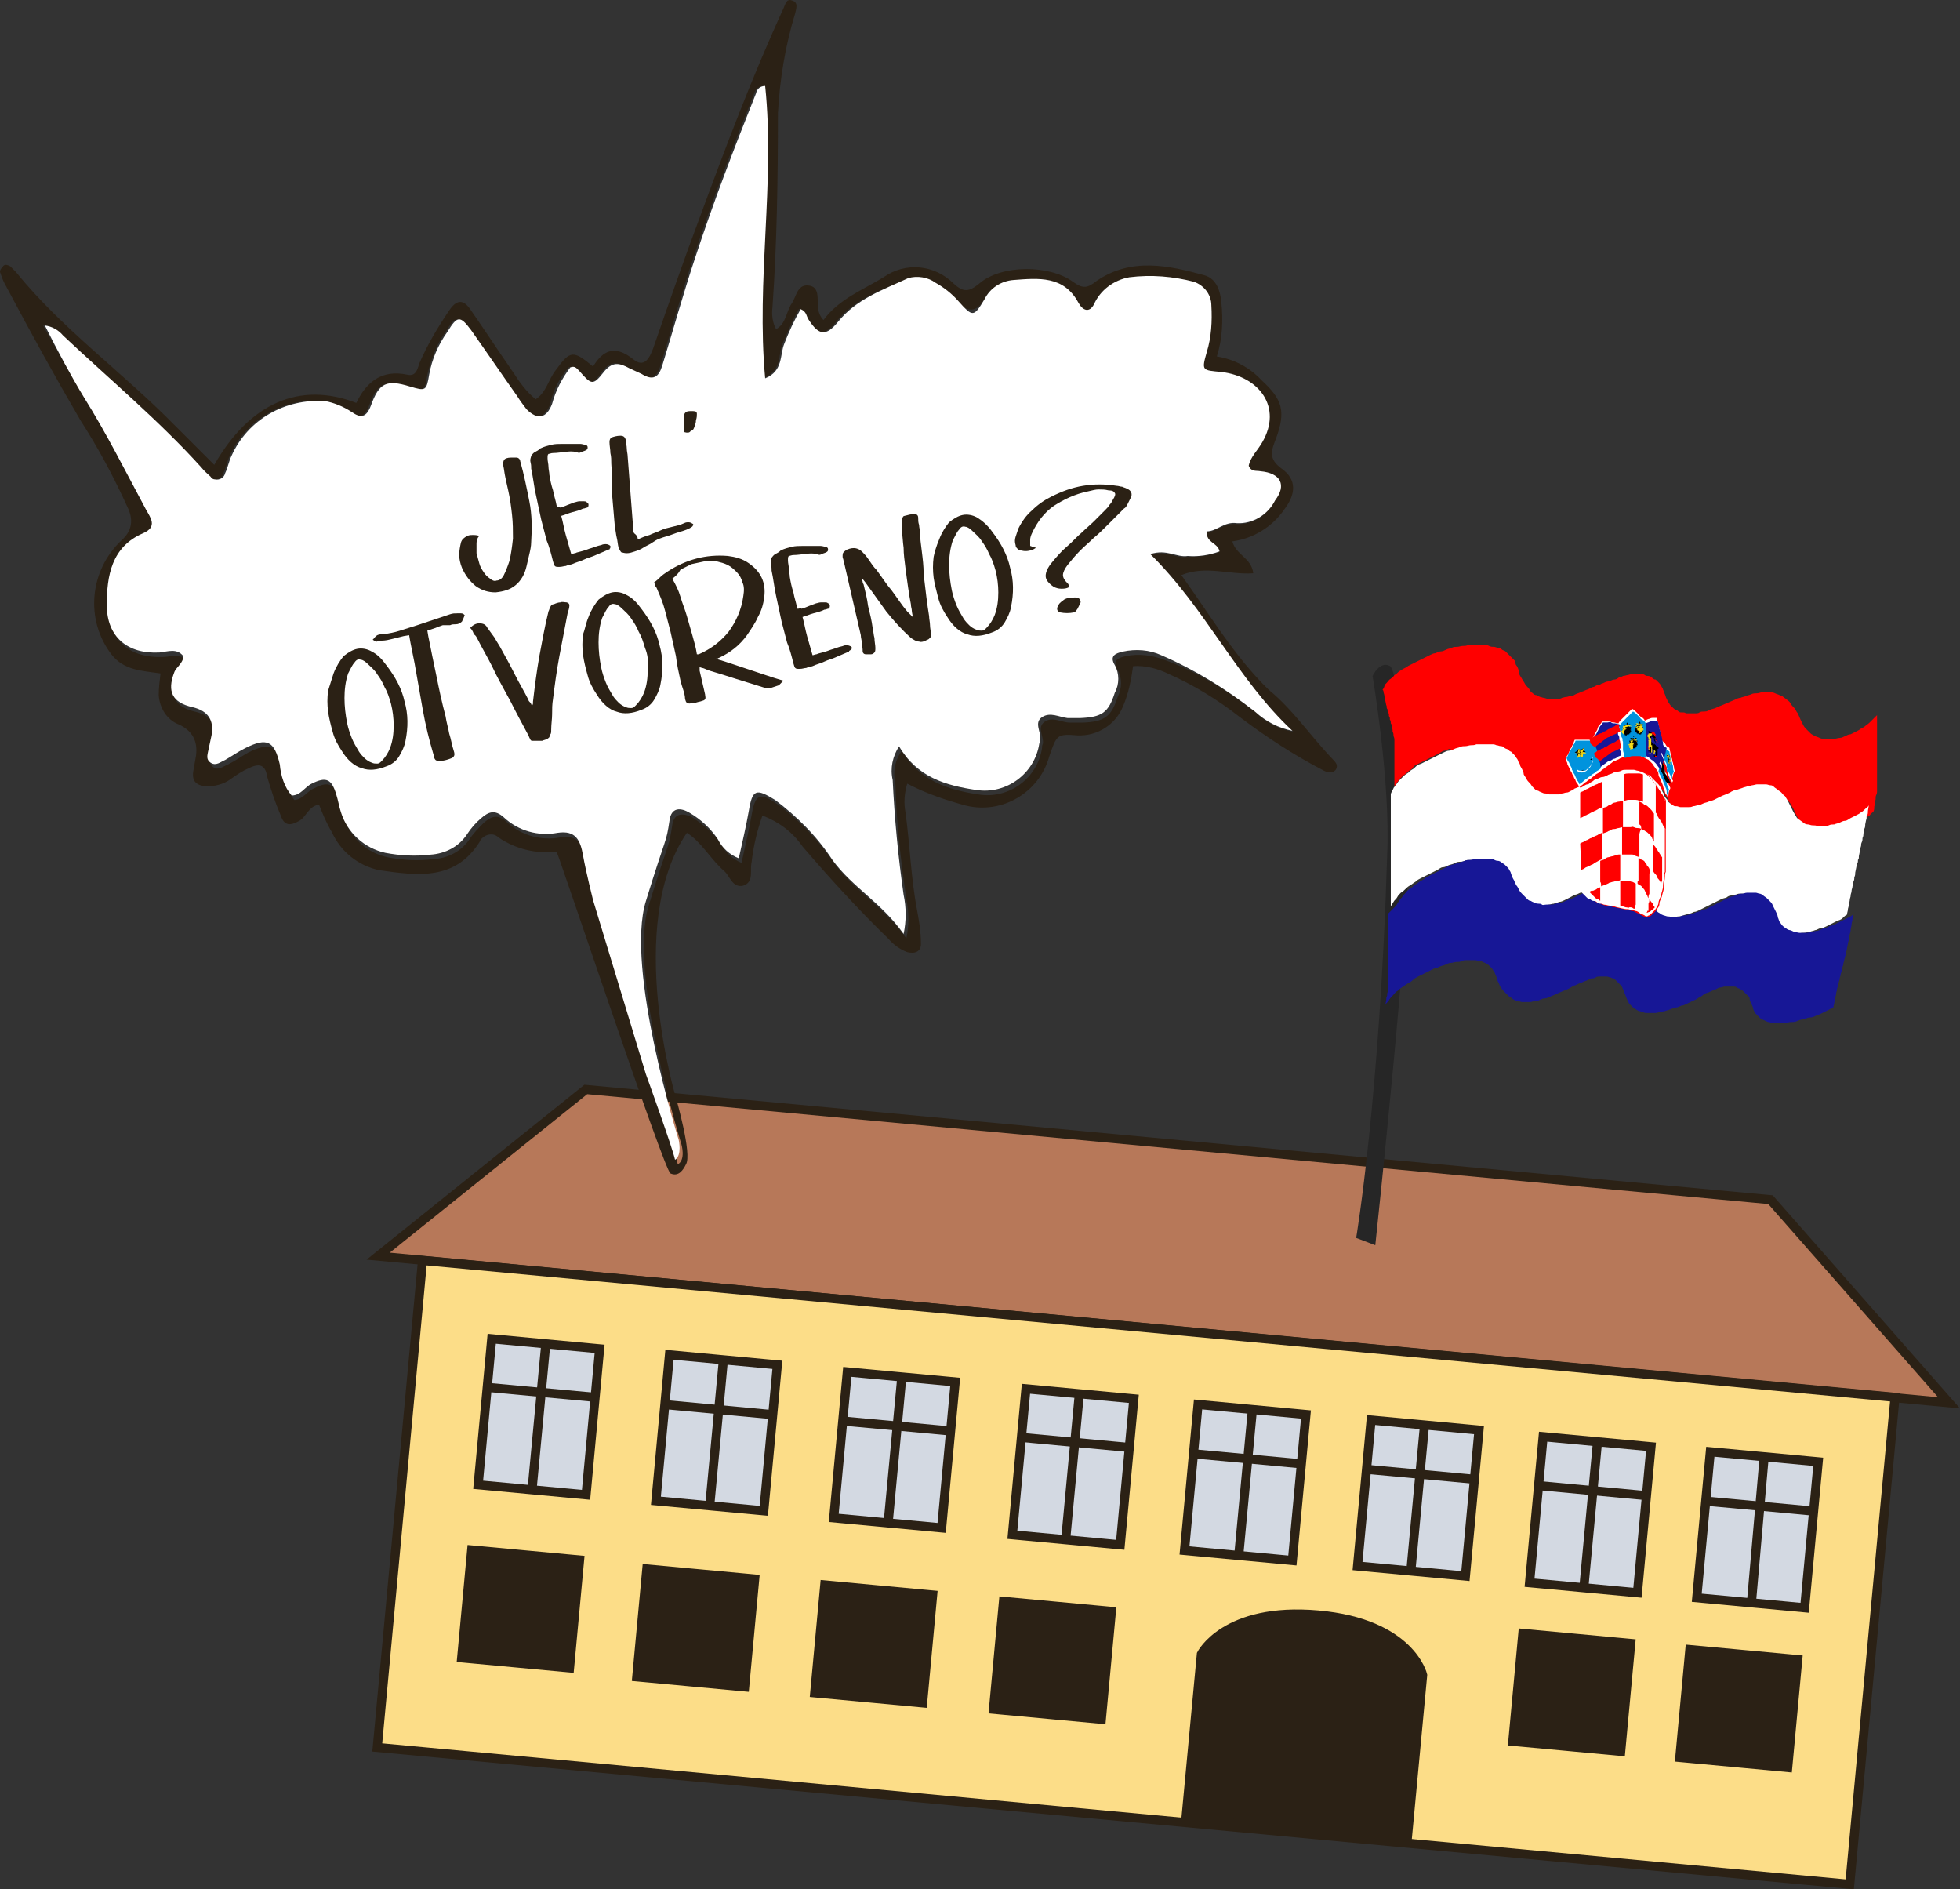 <?xml version="1.0" encoding="UTF-8"?><svg id="Layer_2" xmlns="http://www.w3.org/2000/svg" viewBox="0 0 215.24 207.44"><rect x="0" y="0" width="215.24" height="207.44" fill="#333333" stroke="none"/><defs><style>.cls-1{fill:#f7db17;}.cls-2{fill:#0093dd;}.cls-3{fill:#fff;}.cls-4{fill:red;}.cls-5{fill:#171796;}.cls-6,.cls-7,.cls-8{fill:#2b2115;}.cls-9{fill:#262626;}.cls-10{fill:#fcdd88;}.cls-10,.cls-11,.cls-7{stroke-miterlimit:10;stroke-width:1px;}.cls-10,.cls-11,.cls-7,.cls-12,.cls-8,.cls-13{stroke:#2b2115;}.cls-11{fill:#d3d9e2;}.cls-12{fill:#b77859;}.cls-12,.cls-8,.cls-13{stroke-miterlimit:10;}.cls-13{fill:none;}.cls-14{isolation:isolate;}</style></defs><g id="Layer_2-2"><g><g id="Layer_3"><g id="Layer_1-2"><g><g><polygon class="cls-12" points="41.53 137.92 214.03 154.02 194.43 131.72 64.33 119.62 41.53 137.92"/><rect class="cls-10" x="97.92" y="91.44" width="53.7" height="162.4" transform="translate(-58.68 280.9) rotate(-84.69)"/><g><rect class="cls-11" x="51.12" y="149.61" width="16.1" height="11.9" transform="translate(-101.19 200.08) rotate(-84.69)"/><line class="cls-13" x1="53.43" y1="152.32" x2="65.33" y2="153.42"/><line class="cls-13" x1="59.93" y1="147.62" x2="58.43" y2="163.52"/></g><g><rect class="cls-11" x="70.65" y="151.37" width="16.1" height="11.9" transform="translate(-85.23 221.12) rotate(-84.69)"/><line class="cls-13" x1="73.03" y1="154.22" x2="84.83" y2="155.32"/><line class="cls-13" x1="79.43" y1="149.42" x2="77.93" y2="165.42"/></g><g><rect class="cls-11" x="90.17" y="153.24" width="16.1" height="11.9" transform="translate(-69.37 242.26) rotate(-84.69)"/><line class="cls-13" x1="92.53" y1="156.02" x2="104.43" y2="157.12"/><line class="cls-13" x1="99.03" y1="151.22" x2="97.53" y2="167.22"/></g><g><rect class="cls-11" x="109.8" y="155.1" width="16.1" height="11.9" transform="translate(-53.42 263.49) rotate(-84.69)"/><line class="cls-13" x1="112.13" y1="157.82" x2="123.93" y2="158.92"/><line class="cls-13" x1="118.53" y1="153.02" x2="117.03" y2="169.02"/></g><g><rect class="cls-11" x="128.69" y="156.82" width="16.1" height="11.9" transform="translate(-37.98 283.86) rotate(-84.69)"/><line class="cls-13" x1="131.03" y1="159.62" x2="142.93" y2="160.72"/><line class="cls-13" x1="137.53" y1="154.82" x2="136.03" y2="170.82"/></g><g><rect class="cls-11" x="147.7" y="158.53" width="16.1" height="11.9" transform="translate(-22.44 304.34) rotate(-84.69)"/><line class="cls-13" x1="150.03" y1="161.32" x2="161.93" y2="162.42"/><line class="cls-13" x1="156.43" y1="156.52" x2="154.93" y2="172.52"/></g><g><rect class="cls-11" x="166.59" y="160.37" width="16.1" height="11.9" transform="translate(-7.13 324.81) rotate(-84.69)"/><line class="cls-13" x1="169.03" y1="163.12" x2="180.83" y2="164.22"/><line class="cls-13" x1="175.43" y1="158.32" x2="173.93" y2="174.32"/></g><g><rect class="cls-11" x="184.95" y="162.02" width="16.1" height="11.9" transform="translate(7.89 344.59) rotate(-84.69)"/><line class="cls-13" x1="187.33" y1="164.82" x2="199.23" y2="165.92"/><line class="cls-13" x1="193.73" y1="160.02" x2="192.33" y2="176.02"/></g><rect class="cls-7" x="51.22" y="170.7" width="11.9" height="11.9" transform="translate(-124.01 217.23) rotate(-84.69)"/><rect class="cls-7" x="70.45" y="172.79" width="11.9" height="11.9" transform="translate(-108.64 238.27) rotate(-84.69)"/><rect class="cls-7" x="90" y="174.55" width="11.9" height="11.9" transform="translate(-92.66 259.33) rotate(-84.69)"/><rect class="cls-7" x="109.62" y="176.34" width="11.9" height="11.9" transform="translate(-76.63 280.5) rotate(-84.69)"/><rect class="cls-7" x="185" y="181.64" width="11.9" height="11.9" transform="translate(-13.51 360.36) rotate(-84.69)"/><rect class="cls-7" x="166.66" y="179.86" width="11.9" height="11.9" transform="translate(-28.38 340.49) rotate(-84.69)"/><path class="cls-8" d="M130.23,199.72l1.7-18.1s2.6-5.2,12.8-4.3,11.5,6.6,11.5,6.6l-1.7,18.1-24.3-2.3h0Z"/></g><g><path class="cls-9" d="M150.73,74.22s2,11.7,1.6,19.8c-.8,26.5-3.4,41.9-3.4,41.9l2.1,.8s4-37.3,3.6-43.3-.9-19.7-2-20.3-1.9,1.1-1.9,1.1h0Z"/><g><path class="cls-4" d="M151.83,75.72c.1-.1,.2-.3,.2-.4s.2-.3,.3-.4,.2-.3,.4-.4c.1-.1,.3-.2,.4-.4,.2-.1,.3-.2,.5-.4,.2-.1,.3-.2,.5-.3s.4-.2,.5-.3l.6-.3,.6-.3,.6-.3,.6-.3c.2-.1,.4-.2,.6-.2,.2-.1,.4-.2,.6-.2s.4-.1,.6-.2,.4-.1,.6-.2,.4-.1,.6-.1,.4-.1,.6-.1,.4,0,.6-.1,.4,0,.6,0h1.2c.2,0,.3,0,.5,.1s.3,.1,.5,.1,.3,.1,.5,.1,.3,.1,.4,.2,.3,.1,.4,.2l.3,.3,.3,.3,.3,.3c.1,.1,.2,.2,.2,.4s.1,.2,.2,.4,.2,.5,.2,.7,.2,.4,.3,.6c.1,.2,.2,.3,.3,.5,.1,.2,.2,.3,.3,.4,.1,.1,.2,.2,.3,.4s.2,.2,.3,.3c.1,.1,.2,.2,.4,.2,.1,.1,.2,.1,.4,.2,.1,0,.3,.1,.4,.1s.3,.1,.4,.1h1.2c.1,0,.3,0,.4-.1,.1,0,.3-.1,.5-.1,.1,0,.3-.1,.5-.1s.3-.1,.5-.2,.3-.1,.5-.2,.3-.1,.5-.2c.2-.1,.3-.1,.5-.2,.2-.1,.3-.2,.5-.2,.2-.1,.3-.2,.5-.2s.3-.2,.5-.2c.2-.1,.4-.2,.6-.2s.4-.2,.6-.2,.4-.1,.5-.2c.2-.1,.4-.1,.5-.2,.2,0,.4-.1,.5-.1s.3-.1,.5-.1h1c.1,0,.3,0,.4,.1s.3,.1,.4,.1,.3,.1,.4,.2c.1,.1,.2,.2,.4,.2l.3,.3c.1,.1,.2,.2,.3,.4s.2,.3,.2,.4c.1,.2,.1,.3,.2,.5s.1,.4,.2,.5c.1,.2,.1,.3,.2,.4s.1,.2,.2,.3l.3,.3c.1,.1,.2,.2,.3,.2s.2,.1,.3,.2,.2,.1,.4,.1,.3,0,.4,.1h1c.2,0,.4,0,.5-.1s.4-.1,.6-.1,.4-.1,.6-.2,.4-.1,.6-.2,.4-.2,.7-.3c.2-.1,.5-.2,.7-.3s.5-.2,.7-.3,.4-.2,.6-.2c.2-.1,.4-.1,.6-.2s.4-.1,.6-.2,.4-.1,.6-.1,.4-.1,.5-.1h1c.2,0,.3,0,.5,.1s.3,.1,.5,.2,.3,.1,.4,.2,.3,.2,.4,.3,.3,.2,.4,.4c.1,.2,.2,.3,.4,.5s.2,.4,.4,.6c.1,.2,.2,.5,.3,.7l.3,.6c.1,.2,.2,.3,.4,.5l.4,.4c.1,.1,.3,.2,.5,.3s.3,.1,.5,.2,.3,.1,.5,.1h1.1c.2,0,.4-.1,.6-.1s.4-.1,.6-.2c.2-.1,.4-.2,.6-.2l.6-.3c.2-.1,.4-.2,.5-.3,.2-.1,.4-.2,.5-.3s.3-.2,.5-.4l.4-.4,.4-.4v8.3c0,.2,0,.3-.1,.5s0,.4-.1,.6c0,.2,0,.4-.1,.6,0,.2,0,.4-.1,.6-.1,.1-.3,.2-.4,.4-.2,.1-.3,.2-.5,.4-.2,.1-.4,.2-.5,.3l-.6,.3-.6,.3c-.2,.1-.4,.2-.6,.2-.2,.1-.4,.1-.6,.2s-.4,.1-.6,.1-.4,.1-.6,.1h-.6c-.2,0-.4,0-.6-.1-.2,0-.4-.1-.5-.1-.2-.1-.3-.1-.5-.2s-.3-.2-.4-.3c-.1-.1-.3-.2-.4-.4s-.2-.3-.3-.5l-.3-.6c-.1-.2-.2-.5-.3-.6-.1-.2-.2-.4-.3-.5s-.2-.3-.4-.4c-.1-.1-.3-.2-.4-.3-.1-.1-.3-.2-.4-.3s-.3-.1-.4-.2c-.1,0-.3-.1-.5-.1h-1c-.2,0-.4,0-.5,.1-.2,0-.4,.1-.5,.1s-.4,.1-.6,.2c-.2,.1-.4,.1-.6,.2-.2,.1-.4,.2-.6,.2l-.6,.3c-.2,.1-.4,.2-.7,.3l-.6,.3c-.2,.1-.4,.2-.6,.2s-.4,.1-.6,.2c-.2,.1-.4,.1-.6,.2-.2,0-.4,.1-.5,.1-.2,0-.3,0-.5,.1h-.9c-.1,0-.3,0-.4-.1s-.2-.1-.4-.1-.2-.1-.3-.2l-.3-.3c-.1-.1-.2-.2-.2-.3s-.1-.2-.2-.4c-.1-.2-.1-.3-.2-.4s-.2-.3-.2-.4c-.1-.1-.2-.3-.3-.4l-.3-.3-.3-.3-.3-.3c-.1-.1-.2-.2-.4-.2-.1-.1-.2-.1-.4-.2-.1,0-.3-.1-.4-.1h-1.7c-.2,0-.3,0-.5,.1-.2,0-.3,.1-.5,.1s-.3,.1-.5,.2c-.2,.1-.4,.1-.5,.2-.2,.1-.3,.1-.5,.2-.2,.1-.3,.1-.5,.2-.2,.1-.3,.2-.5,.2s-.3,.2-.5,.2-.3,.1-.5,.2c-.2,.1-.3,.1-.5,.2s-.4,.2-.6,.2c-.2,.1-.4,.1-.5,.2s-.4,.1-.5,.2-.3,.1-.5,.1-.3,0-.5,.1-.3,0-.5,0h-.4c-.1,0-.3,0-.4-.1s-.3-.1-.4-.1-.2-.1-.4-.2c-.1-.1-.2-.2-.4-.2s-.2-.2-.3-.3-.2-.2-.3-.4-.2-.3-.3-.4c-.1-.2-.2-.3-.3-.5s-.2-.4-.2-.6-.1-.3-.2-.4c-.1-.1-.1-.3-.2-.4s-.2-.3-.2-.4-.2-.3-.3-.4l-.3-.3c-.1-.1-.2-.2-.3-.2-.1-.1-.2-.1-.4-.2s-.3-.1-.4-.2c-.2,0-.3-.1-.5-.1s-.3-.1-.5-.1h-1.7c-.2,0-.4,0-.6,.1s-.4,.1-.6,.1-.4,.1-.6,.1-.4,.1-.6,.2-.4-.7-.6-.7-.4,.2-.6,.2-.4,.2-.6,.3l-.6,.3-.6,.3-.6,.3-.6,.3c-.2,.1-.4,.2-.5,.4s-.3,.2-.5,.4-.3,.3-.5,.4l-.4,.4c-.1,.1-.2,.3-.3,.4-.1,.1-.2,.3-.3,.4v-5c0-.2,0-.3-.1-.5,0-.2,0-.3-.1-.5,0-.2,0-.3-.1-.5,0-.2,0-.3-.1-.4,0-.2,0-.3-.1-.4,0-.2,0-.3-.1-.4,0-.2,0-.3-.1-.4s0-.3-.1-.4,0-.3-.1-.4l-.1-.5c0-.2-.1-.3-.1-.5s-.1-.3-.1-.5c0,0,0-.1-.1-.2"/><path class="cls-3" d="M153.03,86.52c.1-.1,.2-.3,.3-.4,.1-.1,.2-.3,.3-.4l.4-.4c.1-.1,.3-.3,.5-.4,.2-.1,.3-.3,.5-.4,.2-.1,.3-.2,.5-.4s.4-.2,.6-.3l.6-.3,.6-.3,.6-.3,.6-.3c.2-.1,.4-.2,.6-.2s.4-.1,.6-.2,.4-.1,.6-.2,.4-.1,.6-.1,.4-.1,.6-.1,.4,0,.6-.1h1.7c.2,0,.3,0,.5,.1,.2,0,.3,.1,.5,.1s.3,.1,.4,.2,.3,.1,.4,.2c.1,.1,.2,.2,.3,.2l.3,.3c.1,.1,.2,.2,.3,.4,.1,.1,.2,.3,.2,.4,.1,.1,.2,.3,.2,.4s.1,.2,.2,.4,.2,.4,.2,.6c.1,.2,.2,.3,.3,.5s.2,.3,.3,.4,.2,.2,.3,.4l.3,.3c.1,.1,.2,.2,.4,.2,.1,.1,.2,.1,.4,.2s.3,.1,.4,.1,.3,.1,.4,.1h.9c.2,0,.3,0,.5-.1,.2,0,.3-.1,.5-.1s.3-.1,.5-.2c.2-.1,.4-.1,.5-.2s.4-.1,.6-.2,.3-.1,.5-.2,.3-.1,.5-.2c.2-.1,.3-.2,.5-.2s.3-.2,.5-.2,.3-.1,.5-.2c.2-.1,.3-.1,.5-.2s.4-.1,.5-.2,.3-.1,.5-.2,.3-.1,.5-.1,.3-.1,.5-.1h1.3c.1,0,.3,.1,.4,.1s.3,.1,.4,.2c.1,.1,.2,.1,.4,.2s.2,.2,.3,.3l.3,.3,.3,.3c.1,.1,.2,.2,.3,.4,.1,.1,.2,.3,.2,.4s.2,.3,.2,.4,.1,.3,.2,.4c.1,.1,.2,.2,.2,.3s.2,.2,.3,.3,.2,.1,.3,.2,.2,.1,.4,.1c.1,0,.3,.1,.4,.1h.9c.2,0,.3,0,.5-.1,.2,0,.4-.1,.5-.1,.2,0,.4-.1,.6-.2,.2-.1,.4-.1,.6-.2s.4-.1,.6-.2l.6-.3c.2-.1,.4-.2,.7-.3,.2-.1,.5-.2,.6-.3,.2-.1,.4-.2,.6-.2l.6-.2c.2-.1,.4-.1,.6-.2,.2,0,.4-.1,.5-.1s.4-.1,.5-.1h1c.2,0,.3,.1,.5,.1s.3,.1,.4,.2,.3,.2,.4,.3,.3,.2,.4,.3c.1,.1,.2,.3,.4,.4,.1,.2,.2,.3,.3,.5l.3,.6,.3,.6c.1,.2,.2,.3,.3,.5s.2,.3,.4,.4c.1,.1,.3,.2,.4,.3s.3,.2,.5,.2,.3,.1,.5,.1,.4,0,.6,.1h.6c.2,0,.4,0,.6-.1s.4-.1,.6-.1c.2-.1,.4-.1,.6-.2s.4-.2,.6-.2,.4-.2,.6-.3l.6-.3c.2-.1,.4-.2,.5-.3,.2-.1,.3-.2,.5-.4s.3-.2,.4-.4l-.1,.6c0,.2,0,.4-.1,.5s0,.4-.1,.5l-.1,.5c0,.2,0,.3-.1,.5,0,.2,0,.3-.1,.5,0,.2,0,.3-.1,.5,0,.2,0,.3-.1,.5s0,.3-.1,.5l-.1,.5-.1,.5c0,.2,0,.3-.1,.4,0,.2,0,.3-.1,.4l-.1,.5-.1,.5c0,.2,0,.3-.1,.5,0,.2,0,.3-.1,.5s0,.3-.1,.5c0,.2-.1,.3-.1,.5s-.1,.3-.1,.5-.1,.3-.1,.5-.1,.3-.1,.5-.1,.4-.1,.5c0,.2-.1,.4-.1,.6-.2,.1-.3,.2-.5,.4s-.4,.2-.6,.3l-.6,.3-.6,.3c-.2,.1-.4,.2-.6,.2s-.4,.2-.6,.2c-.2,.1-.4,.1-.6,.2-.2,0-.4,.1-.6,.1s-.4,0-.6,.1-.4,0-.6,0-.4,0-.6-.1c-.2,0-.3-.1-.5-.2s-.3-.1-.4-.2c-.1-.1-.3-.2-.4-.3-.1-.1-.2-.2-.3-.4-.1-.1-.2-.3-.2-.5s-.1-.4-.2-.6l-.3-.6c-.1-.2-.2-.3-.3-.5-.1-.1-.2-.3-.4-.4-.1-.1-.2-.2-.4-.3-.1-.1-.3-.2-.4-.2s-.3-.1-.4-.1h-1c-.2,0-.3,0-.5,.1-.2,0-.4,.1-.5,.1-.2,0-.4,.1-.5,.2-.2,.1-.4,.1-.6,.2l-.6,.3-.6,.3-.6,.3-.6,.3c-.2,.1-.4,.2-.6,.2-.2,.1-.4,.2-.6,.2-.2,.1-.4,.1-.6,.2s-.4,.1-.5,.1c-.2,0-.4,.1-.5,.1s-.3,0-.5,.1h-.5c-.1,0-.3,0-.4-.1-.1,0-.3-.1-.4-.1s-.2-.1-.4-.2-.2-.1-.3-.2l-.3-.3-.3-.3c-.1-.1-.2-.2-.2-.3l-.2-.4c-.1-.1-.1-.2-.2-.4s-.1-.3-.2-.4c-.1-.2-.2-.3-.3-.4l-.3-.3c-.1-.1-.2-.2-.3-.2-.1-.1-.2-.1-.4-.2-.1,0-.2-.1-.4-.1-.1,0-.3,0-.4-.1h-.8c-.1,0-.3,0-.5,.1-.2,0-.3,.1-.5,.1s-.3,.1-.5,.2l-.5,.2c-.2,.1-.3,.1-.5,.2-.2,.1-.3,.2-.5,.2-.2,.1-.3,.2-.5,.2-.2,.1-.4,.2-.5,.2s-.4,.2-.6,.3l-.6,.3c-.2,.1-.4,.2-.6,.2-.2,.1-.4,.1-.6,.2-.2,0-.4,.1-.5,.1-.2,0-.4,.1-.5,.1h-1c-.1,0-.3,0-.4-.1-.1,0-.3-.1-.4-.1s-.3-.1-.4-.2c-.1-.1-.2-.1-.3-.2l-.3-.3-.3-.3c-.1-.1-.2-.3-.3-.4s-.2-.3-.3-.5-.2-.3-.2-.4-.2-.3-.2-.4c-.1-.2-.2-.3-.2-.5-.1-.2-.2-.3-.2-.4-.1-.1-.2-.2-.2-.3l-.3-.3c-.1-.1-.2-.2-.3-.2-.1-.1-.2-.1-.4-.2s-.3-.1-.4-.1c-.2,0-.3-.1-.5-.1h-1.6c-.2,0-.4,0-.6,.1s-.4,.1-.6,.1-.4,.1-.6,.2c-.2,.1-.4,.1-.6,.2s-.4,.2-.6,.2-.4,.2-.6,.3l-.6,.3-.6,.3-.6,.3c-.2,.1-.4,.2-.6,.4-.2,.1-.4,.3-.6,.4s-.4,.3-.5,.4-.3,.3-.5,.4c-.2,.2-.3,.3-.4,.5s-.3,.3-.4,.5-.2,.3-.3,.5v-12.3c0-.2,.3-.6,.3-.7"/><path class="cls-5" d="M153.33,99.42c.1-.2,.2-.3,.3-.5,.1-.2,.3-.3,.4-.5s.3-.3,.4-.5c.2-.2,.3-.3,.5-.4s.3-.3,.5-.4,.4-.3,.6-.4c.2-.1,.4-.2,.6-.4l.6-.3,.6-.3,.6-.3,.6-.3c.2-.1,.4-.2,.6-.2,.2-.1,.4-.1,.6-.2,.2-.1,.4-.1,.6-.2s.4-.1,.6-.1,.4-.1,.6-.1h1.6c.2,0,.3,0,.5,.1s.3,.1,.4,.1,.3,.1,.4,.2c.1,.1,.2,.1,.3,.2l.3,.3c.1,.1,.2,.2,.2,.3,.1,.1,.2,.3,.2,.4l.2,.5c.1,.2,.2,.3,.2,.4,.1,.1,.1,.3,.2,.4s.2,.3,.3,.5c.1,.2,.2,.3,.3,.4l.3,.3,.3,.3c.1,.1,.2,.2,.4,.2,.1,.1,.2,.1,.4,.2s.3,.1,.4,.1,.3,0,.4,.1,.3,0,.5,0h.5c.2,0,.3,0,.5-.1,.2,0,.4-.1,.5-.1,.2,0,.4-.1,.6-.2,.2-.1,.4-.2,.6-.2l.6-.3,.6-.3c.2-.1,.4-.2,.5-.2s.3-.2,.5-.2c.2-.1,.3-.2,.5-.2,.2-.1,.3-.1,.5-.2,.2-.1,.3-.1,.5-.2,.2-.1,.3-.1,.5-.2,.2,0,.3-.1,.5-.1s.3-.1,.5-.1h.8c.1,0,.3,0,.4,.1,.1,0,.3,.1,.4,.1s.2,.1,.4,.2c.1,.1,.2,.2,.3,.2l.3,.3c.1,.1,.2,.2,.3,.4s.2,.3,.2,.4c.1,.1,.1,.2,.2,.4l.2,.4c.1,.1,.2,.2,.2,.3l.3,.3,.3,.3c.1,.1,.2,.1,.3,.2s.2,.1,.4,.2c.1,0,.3,.1,.4,.1s.3,0,.4,.1h.5c.2,0,.3,0,.5-.1s.3-.1,.5-.1,.4-.1,.5-.1,.4-.1,.6-.2c.2-.1,.4-.1,.6-.2,.2-.1,.4-.2,.6-.2l.6-.3,.6-.3,.6-.3,.6-.3c.2-.1,.4-.2,.6-.2,.2-.1,.4-.1,.5-.2s.4-.1,.5-.1c.2,0,.3-.1,.5-.1h1c.1,0,.3,.1,.4,.1s.3,.1,.4,.2,.3,.2,.4,.3l.4,.4c.2,.2,.2,.3,.3,.5l.3,.6c.1,.2,.2,.4,.2,.6,.1,.2,.1,.3,.2,.5,.1,.1,.2,.3,.3,.4s.2,.2,.4,.3c.1,.1,.3,.2,.4,.2s.3,.1,.5,.2c.2,0,.4,.1,.6,.1h.6c.2,0,.4,0,.6-.1,.2,0,.4-.1,.6-.1s.4-.1,.6-.2,.4-.1,.6-.2c.2-.1,.4-.2,.6-.2l.6-.3,.6-.3,.6-.3c.2-.1,.4-.2,.5-.4,0,.2-.1,.4-.1,.6s-.1,.4-.1,.6-.1,.4-.1,.6-.1,.4-.1,.5l-.1,.5c0,.2-.1,.3-.1,.5l-.1,.5c0,.2-.1,.3-.1,.5s-.1,.3-.1,.4-.1,.3-.1,.4-.1,.3-.1,.4c0,.2-.1,.3-.1,.4s-.1,.3-.1,.4-.1,.3-.1,.4-.1,.3-.1,.4c0,.2-.1,.3-.1,.4s-.1,.3-.1,.4-.1,.3-.1,.4c0,.2-.1,.3-.1,.5s-.1,.3-.1,.5-.1,.3-.1,.5-.1,.3-.1,.5l-.6,.3-.6,.3c-.2,.1-.4,.2-.7,.3-.2,.1-.4,.2-.7,.2s-.5,.2-.7,.2-.5,.1-.7,.2-.5,.1-.7,.1-.4,.1-.7,.1h-1.2c-.2,0-.4-.1-.5-.1s-.3-.1-.5-.2-.3-.1-.4-.2l-.3-.3-.3-.3c-.1-.1-.1-.3-.2-.4,0-.2-.1-.4-.2-.6-.1-.2-.2-.4-.2-.6s-.2-.3-.3-.4l-.3-.3c-.1-.1-.2-.2-.4-.3-.1-.1-.3-.1-.4-.2s-.3-.1-.4-.1h-.9c-.2,0-.3,.1-.5,.1s-.3,.1-.5,.2-.3,.1-.5,.2-.4,.2-.5,.2-.4,.2-.5,.3-.4,.2-.5,.3-.4,.2-.6,.3l-.6,.3c-.2,.1-.4,.2-.6,.2-.2,.1-.4,.2-.6,.2-.2,.1-.4,.1-.6,.2s-.4,.1-.6,.2c-.2,0-.4,.1-.5,.1s-.4,.1-.5,.1h-1c-.1,0-.3,0-.4-.1-.1,0-.3-.1-.4-.1s-.2-.1-.4-.2-.2-.1-.3-.2l-.3-.3c-.1-.1-.2-.2-.2-.3-.1-.1-.1-.2-.2-.4s-.1-.3-.2-.5-.1-.3-.2-.5-.1-.3-.2-.4l-.3-.3-.3-.3c-.1-.1-.2-.2-.3-.2s-.2-.1-.3-.1-.2-.1-.4-.1h-.8c-.1,0-.3,0-.4,.1s-.3,.1-.4,.1-.3,.1-.5,.2-.3,.1-.5,.2-.3,.1-.5,.2-.4,.2-.5,.2l-.5,.3c-.2,.1-.4,.2-.7,.3-.2,.1-.5,.2-.7,.3s-.4,.2-.7,.3c-.2,.1-.4,.2-.6,.2s-.4,.1-.6,.2c-.2,.1-.4,.1-.5,.1-.2,0-.3,.1-.5,.1h-.9c-.1,0-.3-.1-.4-.1s-.3-.1-.4-.1c-.1-.1-.2-.1-.3-.2s-.2-.2-.3-.2l-.3-.3-.3-.3c-.1-.1-.2-.2-.3-.4-.1-.1-.2-.3-.2-.4-.1-.2-.2-.3-.2-.5-.1-.2-.1-.3-.2-.5s-.1-.3-.2-.4-.1-.2-.2-.3l-.3-.3c-.1-.1-.2-.2-.3-.2-.1-.1-.2-.1-.4-.2-.1-.1-.3-.1-.4-.1s-.3-.1-.4-.1h-1c-.2,0-.3,0-.5,.1s-.4,.1-.6,.1-.4,.1-.6,.1-.4,.1-.6,.2-.4,.1-.6,.2-.4,.2-.6,.2l-.6,.3-.6,.3-.6,.3c-.2,.1-.4,.2-.6,.4s-.4,.3-.6,.4-.4,.3-.6,.4-.3,.3-.5,.4-.3,.3-.5,.5-.3,.3-.4,.5-.3,.3-.4,.5l.1-.5c0-.2,0-.3,.1-.5,0-.2,0-.3,.1-.5v-8.5l.9-.9"/><path class="cls-4" d="M178.73,99.92h0c.2,0,.4,.1,.5,.1,.2,0,.3,.1,.5,.2,.2,.1,.3,.1,.4,.2s.2,.1,.4,.2c.1,.1,.2,.1,.3,.1s.2,0,.3-.1c.1,0,.2-.1,.3-.2l.3-.3c.1-.1,.2-.2,.3-.4,.1-.1,.2-.3,.2-.5s.1-.4,.2-.6c.1-.2,.1-.4,.2-.7s.1-.5,.1-.8,.1-.5,.1-.8c0-.2,0-.4,.1-.6v-7.9c-.1-.1-.2-.3-.3-.4-.1-.2-.2-.3-.3-.5s-.2-.3-.3-.5-.2-.3-.3-.4c-.1-.1-.2-.3-.3-.4s-.2-.3-.3-.4l-.3-.3c-.1-.1-.2-.2-.4-.2s-.2-.1-.4-.2-.3-.1-.4-.1h-.9c-.2,0-.3,0-.5,.1-.2,0-.3,.1-.5,.1s-.3,.1-.5,.2-.4,.1-.5,.2c-.2,.1-.4,.2-.5,.2-.2,.1-.4,.2-.5,.2s-.4,.2-.6,.2c-.2,.1-.4,.2-.6,.2l-.6,.3c-.2,.1-.4,.2-.7,.3v8.9c0,.2,0,.4,.1,.6s.1,.4,.1,.6,.1,.3,.2,.5c.1,.2,.1,.3,.2,.5,.1,.2,.2,.3,.3,.4,.1,.1,.2,.2,.3,.4s.2,.2,.3,.3,.2,.2,.4,.3c.1,.1,.3,.2,.4,.2s.3,.1,.4,.2c.1,0,.3,.1,.4,.1s.3,.1,.5,.1,.3,.1,.5,.1,.3,.1,.5,.1,.3,.1,.5,.1l.4,.1"/><path class="cls-3" d="M178.73,99.82h0c.2,0,.3,.1,.5,.1s.3,.1,.4,.1,.3,.1,.4,.2c.1,.1,.2,.1,.4,.2s.2,.1,.3,.2c.1,0,.2,0,.3-.1,.1,0,.2-.1,.3-.2l.3-.3c.1-.1,.2-.2,.3-.4s.2-.3,.2-.5,.1-.4,.2-.6c.1-.2,.1-.4,.2-.7s.1-.5,.1-.7,.1-.5,.1-.8c0-.2,0-.4,.1-.6v-7.9c-.1-.1-.2-.3-.3-.5s-.2-.4-.3-.5-.2-.3-.3-.5-.2-.3-.3-.4l-.3-.4-.3-.3c-.1-.1-.2-.2-.4-.3l-.4-.2c-.1,0-.3-.1-.4-.1s-.3-.1-.4-.1h-.9c-.2,0-.3,0-.5,.1s-.3,.1-.5,.1-.3,.1-.5,.2c-.2,.1-.4,.1-.5,.2-.2,.1-.4,.2-.6,.2s-.4,.2-.6,.2-.4,.2-.6,.2-.4,.2-.6,.3l-.6,.3c-.2,.1-.4,.2-.7,.3v8.8c0,.3,0,.4,.1,.6s.1,.4,.1,.5c.1,.2,.1,.3,.2,.5s.1,.3,.2,.5c.1,.1,.2,.3,.2,.4l.3,.3,.3,.3c.1,.1,.2,.2,.4,.2,.1,.1,.2,.2,.4,.2s.3,.1,.4,.2,.3,.1,.4,.1,.3,.1,.4,.1,.3,.1,.5,.1c.1,0,.3,.1,.5,.1,.1,0,.3,.1,.4,.1,.8,.2,.9,.2,1.1,.2"/><path class="cls-4" d="M183.23,87.72c.1-.2,.1-.3,.1-.5s.1-.3,.1-.4,.1-.3,.1-.4,.1-.3,.1-.4,.1-.3,.1-.4c.1-.1,.1-.3,.1-.4,.1-.2,.1-.3,.2-.5-.1-.2-.1-.3-.1-.4s-.1-.3-.1-.4-.1-.2-.1-.4-.1-.2-.1-.4-.1-.3-.1-.4c0-.2-.1-.3-.1-.5-.1-.1-.2-.1-.3-.2-.1-.1-.1-.2-.2-.3l-.3-.3c0-.2-.1-.3-.1-.5s-.1-.3-.1-.4-.1-.3-.1-.4-.1-.2-.1-.4-.1-.3-.1-.4-.1-.3-.1-.4h-.4c-.1,0-.2,0-.4,.1-.1,0-.3,.1-.5,.2-.1-.2-.2-.3-.4-.4l-.3-.3-.3-.3c-.1-.1-.2-.2-.4-.3l-.3,.3-.3,.3-.3,.3-.3,.3c-.1,.1-.2,.2-.3,.4-.2,0-.4-.1-.5-.1s-.3,0-.4-.1h-.9c-.1,.2-.2,.3-.3,.4-.1,.1-.2,.3-.2,.4s-.1,.2-.2,.4c-.1,.1-.1,.2-.2,.4-.1,.1-.2,.3-.3,.4h-1.8c-.1,.2-.2,.3-.2,.5s-.1,.3-.2,.4c-.1,.1-.1,.3-.2,.4l-.2,.4c-.1,.2-.1,.3-.2,.5,.1,.2,.1,.3,.2,.5s.1,.3,.2,.4,.1,.2,.2,.4l.2,.4c.1,.1,.1,.2,.2,.3s.1,.2,.2,.4l.2,.4c.1,.1,.2,.3,.2,.4,.1-.1,.3-.2,.4-.3s.2-.2,.4-.3c.1-.1,.2-.2,.4-.3s.2-.2,.4-.3,.2-.2,.4-.3,.3-.2,.4-.3c.1-.1,.3-.2,.4-.3l.4-.3c.1-.1,.3-.2,.4-.3s.3-.2,.4-.2,.3-.1,.4-.2c.1-.1,.3-.1,.4-.2s.3-.1,.4-.1,.3-.1,.4-.1h.8c.1,0,.3,0,.4,.1s.3,.1,.4,.2c.1,.1,.2,.1,.4,.2s.2,.2,.3,.3,.2,.2,.3,.4c.1,.1,.2,.3,.3,.4l.2,.5c.1,.2,.1,.3,.2,.5,.1,.2,.1,.3,.2,.5s.1,.4,.2,.6,.1,.4,.2,.6l.1,.2h0Z"/><path class="cls-3" d="M183.13,87.62c.1-.2,.1-.3,.1-.5,0-.1,.1-.3,.1-.4s.1-.3,.1-.4,.1-.2,.1-.4,.1-.3,.1-.4,.1-.3,.1-.4,.1-.3,.2-.5c-.1-.2-.1-.3-.1-.4s-.1-.3-.1-.4-.1-.2-.1-.4-.1-.2-.1-.4-.1-.3-.1-.4-.1-.3-.1-.5c-.1-.1-.2-.1-.3-.2s-.1-.2-.2-.3l-.3-.3c0-.2-.1-.3-.1-.5s-.1-.3-.1-.4-.1-.3-.1-.4-.1-.2-.1-.4-.1-.3-.1-.4-.1-.3-.1-.4h-.4c-.1,0-.2,0-.4,.1-.1,0-.3,.1-.5,.2-.1-.2-.2-.3-.4-.4s-.2-.2-.3-.3l-.3-.3c-.1-.1-.2-.2-.4-.3l-.3,.3-.3,.3-.3,.3-.3,.3c-.1,.1-.2,.2-.3,.4-.2,0-.4-.1-.5-.1s-.3,0-.4-.1h-.9c-.1,.2-.2,.3-.3,.4-.1,.1-.2,.3-.2,.4s-.1,.2-.2,.4c-.1,.1-.1,.2-.2,.4-.1,.1-.2,.3-.3,.4h-1.8c-.1,.2-.1,.3-.2,.5-.1,.1-.1,.3-.2,.4-.1,.1-.1,.2-.2,.4s-.1,.3-.2,.4c-.1,.1-.1,.3-.2,.5,.1,.2,.2,.3,.2,.5l.2,.4c.1,.1,.1,.3,.2,.4,.1,.1,.1,.3,.2,.4,.1,.1,.1,.3,.2,.4,.1,.1,.1,.3,.2,.4s.2,.3,.3,.5c.1-.1,.3-.2,.4-.3,.1-.1,.2-.2,.4-.3,.1-.1,.2-.2,.4-.3s.2-.2,.4-.3c.1-.1,.2-.2,.4-.3s.3-.2,.4-.3c.1-.1,.3-.2,.4-.3s.3-.2,.4-.3c.1-.1,.3-.2,.4-.3s.3-.2,.4-.2c.1-.1,.3-.1,.4-.2s.3-.1,.4-.2,.3-.1,.4-.1,.3-.1,.4-.1h.8c.1,0,.3,0,.4,.1s.3,.1,.4,.2c.1,.1,.2,.1,.4,.2l.3,.3c.1,.1,.2,.2,.3,.4,.1,.1,.2,.3,.3,.4s.2,.3,.2,.5,.1,.3,.2,.5c.1,.2,.1,.3,.2,.5s.1,.4,.2,.6c.1,.2,.1,.4,.2,.6,.1,0,.2,.2,.2,.4h0"/><path class="cls-2" d="M183.13,87.42c.1-.2,.1-.3,.1-.5s.1-.3,.1-.4,.1-.3,.1-.4,.1-.3,.1-.4c.1-.1,.1-.3,.1-.5s.1-.3,.2-.5c-.1-.2-.1-.3-.1-.5s-.1-.3-.1-.4-.1-.3-.1-.4-.1-.3-.1-.4-.1-.3-.1-.5c-.1-.1-.2-.1-.3-.2-.1-.1-.1-.2-.2-.3l-.3-.3c0,.2-.1,.3-.1,.5s-.1,.3-.1,.4-.1,.3-.1,.4-.1,.3-.1,.4-.1,.3-.1,.4,.2,.2,.2,.4-.1,.3-.1,.5c.1,.1,.1,.3,.2,.4,.1,.1,.1,.3,.2,.4,.1,.2,.1,.3,.2,.5s.1,.3,.2,.5c.1,.2,.1,.3,.1,.5,0,.1,.1,.3,.1,.4h0Z"/><path class="cls-4" d="M183.43,86.62c0-.1,.1-.2,.1-.3s.1-.2,.1-.3c-.1-.1-.1-.2-.2-.4-.1-.1-.1-.2-.2-.4-.1-.1-.1-.3-.1-.4-.1-.1-.1-.3-.1-.5s-.1-.3-.2-.5-.1-.3-.2-.5c-.1-.2-.1-.3-.2-.4,0,.2-.1,.3-.1,.4s0,.2-.1,.4c.1,.1,.1,.2,.2,.4,.1,.1,.1,.3,.2,.4,.1,.1,.1,.3,.2,.4s.1,.3,.1,.5,.1,.3,.1,.4c.1,.1,.1,.3,.1,.4,.2,.1,.2,.2,.3,.4h0"/><path class="cls-5" d="M177.83,79.52h0c-.2,0-.3-.1-.5-.1s-.3,0-.4-.1-.3,0-.4,0h-.5c-.1,.2-.2,.3-.3,.4s-.1,.3-.2,.4l-.2,.4c-.1,.1-.1,.2-.2,.4s-.2,.3-.3,.4c.1,.2,.1,.3,.2,.5s.1,.3,.1,.4,.1,.3,.1,.4,.1,.3,.1,.4,.1,.3,.1,.4,.1,.3,.1,.4c.1,.2,.1,.3,.1,.5,.1-.1,.3-.2,.4-.3,.1-.1,.3-.2,.4-.3,.1-.1,.3-.2,.4-.2s.3-.2,.4-.2,.3-.1,.4-.2c.1-.1,.3-.1,.4-.2,0-.2,0-.3-.1-.5s0-.3-.1-.5v-.8c0-.1,0-.3-.1-.4s0-.3-.1-.4c0-.1,0-.3-.1-.4,.4-.1,.4-.2,.3-.4h0"/><path class="cls-5" d="M182.63,81.62h0c0-.2-.1-.3-.1-.5s-.1-.3-.1-.4-.1-.3-.1-.4-.1-.2-.1-.4l-.1-.4c0-.1-.1-.3-.1-.4h-.4c-.1,0-.2,0-.4,.1s-.3,.1-.5,.2v3.6c.1,0,.3,.1,.4,.2,.1,.1,.2,.2,.4,.3l.3,.3c.1,.1,.2,.3,.3,.4,.1,.2,.2,.3,.3,.5,0-.2,.1-.4,.1-.5s.1-.3,.1-.5c0-.1,.1-.3,.1-.4s.1-.3,.1-.4,.1-.3,.1-.4,.1-.3,.1-.4c-.4-.2-.4-.3-.4-.5h0Z"/><path class="cls-2" d="M174.83,81.32h-1.8c-.1,.2-.1,.3-.2,.4-.1,.1-.1,.3-.2,.4-.1,.1-.1,.2-.2,.3-.1,.1-.1,.2-.2,.4s-.1,.3-.2,.4c.1,.2,.1,.3,.2,.4,.1,.1,.1,.2,.2,.4,.1,.2,.2,.3,.2,.5,.1,.1,.1,.3,.2,.4s.1,.2,.2,.4l.2,.4c.1,.1,.2,.3,.2,.4,.1-.1,.3-.2,.4-.3,.1-.1,.2-.2,.4-.3,.1-.1,.2-.2,.4-.3,.1-.1,.2-.2,.4-.3s.2-.2,.4-.3,.3-.2,.4-.3c-.1-.2-.1-.3-.1-.5-.1-.2-.1-.3-.1-.4s-.1-.3-.1-.4-.1-.3-.1-.4-.1-.3-.1-.4c-.1-.1-.1-.3-.1-.4-.3-.2-.3-.4-.4-.5h0"/><path class="cls-3" d="M178.73,99.62h0c.2,0,.4,.1,.5,.1,.2,0,.3,.1,.5,.1s.3,.1,.4,.2c.1,0,.2,.1,.4,.1,.1,0,.2,.1,.3,.1s.2,0,.3-.1,.2-.1,.3-.2l.3-.3c.1-.1,.2-.3,.3-.5s.2-.3,.2-.5c.1-.2,.1-.4,.2-.7s.1-.5,.1-.8,.1-.5,.1-.8c0-.2,0-.4,.1-.6s0-.4,0-.5v-7.2c-.1-.1-.2-.3-.3-.5s-.2-.3-.3-.5-.2-.3-.3-.5c-.1-.1-.2-.3-.3-.4s-.2-.2-.3-.4l-.3-.3c-.1-.1-.2-.2-.4-.2-.1-.1-.2-.1-.4-.2-.1,0-.3-.1-.4-.1s-.3-.1-.4-.1h-.8c-.1,0-.3,0-.5,.1-.2,0-.3,.1-.5,.1s-.3,.1-.5,.1-.3,.1-.5,.2c-.2,.1-.4,.1-.5,.2-.2,.1-.4,.2-.5,.2-.2,.1-.4,.2-.6,.2s-.4,.2-.6,.2-.4,.2-.6,.3l-.6,.3v8.7c0,.2,.1,.4,.1,.6s.1,.4,.1,.6,.1,.3,.2,.5,.1,.3,.2,.5c.1,.1,.2,.3,.3,.4l.3,.3c.1,.1,.2,.2,.4,.3,.1,.1,.2,.2,.4,.2s.3,.1,.4,.2c.1,.1,.3,.1,.4,.2s.3,.1,.5,.1c.1,0,.3,.1,.5,.1s.3,.1,.5,.1,.3,.1,.5,.1h.8"/><path class="cls-4" d="M175.93,85.82c-.1,.1-.3,.1-.4,.2-.1,.1-.3,.1-.4,.2-.1,0-.2,.1-.4,.2-.1,0-.2,.1-.4,.2-.1,0-.2,.1-.4,.2-.1,.1-.3,.1-.4,.2v2.8c.2-.1,.3-.1,.4-.2,.1-.1,.3-.1,.4-.2,.1,0,.2-.1,.4-.2,.1,0,.2-.1,.4-.2,.1,0,.2-.1,.4-.2,.1-.1,.3-.1,.4-.2v-2.8"/><path class="cls-4" d="M176.03,91.52c.2-.1,.3-.1,.5-.2,.1-.1,.3-.1,.4-.2s.3-.1,.4-.1,.3-.1,.4-.1,.3-.1,.5-.1v-2.9c-.2,0-.3,.1-.5,.1-.1,0-.3,.1-.4,.1s-.3,.1-.4,.2c-.1,0-.3,.1-.4,.2-.1,.1-.3,.1-.5,.2v2.8"/><path class="cls-4" d="M173.63,94.72v.8c.2-.1,.3-.1,.4-.2,.1-.1,.2-.1,.4-.2l.4-.2c.1,0,.2-.1,.3-.2,.1,0,.2-.1,.4-.2,.1-.1,.3-.1,.4-.2v-2.9c-.1,.1-.3,.1-.4,.2s-.2,.1-.4,.2l-.4,.2c-.1,0-.2,.1-.4,.2-.1,0-.2,.1-.4,.2s-.3,.1-.4,.2l.1,2.1"/><path class="cls-4" d="M180.23,91.02c-.1-.1-.3-.1-.4-.1s-.2,0-.4-.1-.2,0-.4,0h-.9v3h1c.1,0,.3,0,.4,.1s.3,.1,.5,.2v-2.5c0-.1,.1-.5,.2-.6"/><path class="cls-4" d="M179.83,97.02c.1,.1,.2,.2,.3,.2s.2,.2,.3,.3,.2,.2,.2,.3c.1,.1,.1,.2,.2,.4,.1,.1,.1,.3,.2,.4,0-.2,0-.3,.1-.5v-2c0-.2,0-.3,.1-.5-.1-.1-.1-.3-.2-.4s-.2-.2-.2-.3c-.1-.1-.2-.2-.2-.3-.1-.1-.2-.2-.3-.2s-.2-.2-.4-.2v2.5c-.1-.1-.1,.1-.1,.3"/><path class="cls-4" d="M180.83,100.22c.1,0,.2-.1,.3-.1s.2-.2,.3-.2l.3-.3c-.1-.1-.2-.2-.2-.3s-.1-.2-.2-.3c-.1-.1-.1-.2-.2-.3,0,.2,0,.3-.1,.5v.8c-.1-.1-.1,0-.2,.2"/><path class="cls-4" d="M175.83,97.32c.2-.1,.3-.1,.5-.2s.3-.1,.4-.2c.1,0,.3-.1,.4-.1s.3-.1,.4-.1,.3,0,.4-.1v-2.8c-.2,0-.3,0-.5,.1-.1,0-.3,.1-.4,.1s-.3,.1-.4,.1-.3,.1-.4,.2-.3,.1-.5,.2v2.3c.1,.1,.1,.3,.1,.5"/><path class="cls-4" d="M174.53,97.92l.3,.3,.3,.3c.1,.1,.2,.2,.3,.2s.2,.1,.3,.2v-1.5c-.2,.1-.3,.1-.4,.2-.1,.1-.3,.1-.4,.2-.1-.1-.2,0-.4,.1"/><path class="cls-4" d="M179.03,99.62c.1,0,.2,0,.3,.1s.2,0,.2,.1c0-.2,0-.3,.1-.5v-2.3c-.2-.1-.3-.2-.4-.2s-.3-.1-.4-.1h-.9v2.7l.3,.1,.3,.1c.1,0,.2,0,.3,.1,0-.1,.1-.1,.2-.1h0"/><path class="cls-4" d="M182.43,97.12c0-.1,0-.3,.1-.4v-2.6c-.1-.1-.2-.2-.2-.3-.1-.1-.1-.2-.2-.3-.1-.1-.1-.2-.2-.3-.1-.1-.1-.2-.2-.3-.1-.1-.2-.2-.2-.4v3.1c.1,.2,.2,.3,.3,.4,.1,.1,.2,.3,.2,.4,.1,.1,.2,.2,.3,.4s0,.1,.1,.3h0Z"/><path class="cls-4" d="M180.23,91.02c.1,.1,.3,.1,.4,.2,.1,.1,.2,.1,.3,.2l.3,.3c.1,.1,.2,.2,.2,.3s.2,.3,.2,.4v-3.1c-.1-.1-.2-.3-.3-.4l-.3-.3c-.1-.1-.2-.2-.3-.2s-.2-.1-.3-.2c-.1-.1-.2-.1-.4-.2v2.5c.2,.1,.2,.3,.2,.5"/><path class="cls-4" d="M180.43,85.02c-.1,0-.3-.1-.4-.1h-1.2c-.1,0-.3,0-.5,.1v2.9c.2,0,.3-.1,.5-.1h.8q.2,0,.4,.1c.1,0,.3,.1,.4,.1v-3"/><path class="cls-4" d="M182.93,91.02v-3c-.1-.1-.1-.2-.2-.4s-.1-.3-.2-.4c-.1-.1-.1-.2-.2-.3s-.1-.2-.2-.3-.2-.2-.3-.4v3c.1,.1,.2,.2,.2,.4,.1,.1,.1,.2,.2,.3s.1,.2,.2,.3c.1,.1,.1,.2,.2,.4,.1,.2,.2,.3,.3,.4"/><path class="cls-3" d="M174.83,83.02c.1,.1,.1,.2,.1,.4,0,.1,0,.3-.1,.4s-.1,.3-.2,.4l-.3,.3c-.1,.1-.2,.2-.3,.2-.1,.1-.3,.1-.4,.1s-.2-.1-.3-.1-.2-.2-.2-.3c.1,.1,.2,.2,.4,.2h.5c.1,0,.2-.1,.3-.2l.3-.3c.1-.1,.1-.2,.2-.4s.1-.3,.1-.4c-.1-.2-.1-.3-.1-.3h0"/><path d="M174.93,83.42h0v-.1h0v.1h0m-.8,1.3h0l.1-.1h0v-.2h0v.2h0l-.1,.1h0Zm-1-.4h0v.1h0v-.1h0m.8,.2h0l-.1,.1h-.2l.3-.1h0m.9-1.3h0v.2h-.2l.2-.2h0m0-.2h0v.1h0v-.1h0"/><path class="cls-4" d="M175.63,83.62c.1-.1,.3-.2,.4-.3,.1-.1,.3-.2,.4-.3s.3-.2,.4-.3,.3-.2,.4-.2c.1-.1,.3-.1,.4-.2,.1-.1,.3-.1,.4-.2,0-.2,0-.3-.1-.5,0-.1,0-.3-.1-.4-.1,0-.3,.1-.4,.2-.1,.1-.3,.1-.4,.2s-.3,.1-.4,.2-.3,.2-.4,.2c-.1,.1-.2,.2-.4,.2-.1,.1-.2,.2-.4,.2-.1,.1-.2,.2-.4,.3,.1,.2,.1,.3,.1,.4,.4,.2,.4,.3,.5,.5h0"/><path class="cls-4" d="M175.13,82.02l.4-.3c.1-.1,.3-.2,.4-.3,.1-.1,.3-.2,.4-.3,.1-.1,.3-.2,.4-.2,.1-.1,.3-.2,.4-.2,.1-.1,.3-.1,.4-.2,.1-.1,.3-.1,.4-.2,0-.2,0-.3-.1-.4,0-.1,0-.2-.1-.4-.1,0-.3,.1-.4,.2-.1,.1-.3,.1-.4,.2-.1,.1-.3,.1-.4,.2-.1,.1-.3,.2-.4,.2-.1,.1-.2,.2-.4,.2l-.4,.2-.4,.2c-.1,.1-.2,.2-.4,.2q.1,.2,.1,.4c0,.2,.4,.4,.5,.5"/><path class="cls-3" d="M182.33,83.62c.1,.1,.1,.2,.2,.4,.1,.1,.1,.3,.2,.4,.1,.1,.1,.3,.2,.4s.1,.3,.1,.5,.1,.3,.1,.4c.1,.1,.1,.3,.1,.4,.1,.1,.1,.2,.2,.4q0,.1-.1,.2c-.1-.1-.1-.2-.2-.4s-.1-.3-.1-.4-.1-.3-.1-.4c-.1-.2-.1-.3-.1-.5-.1-.2-.1-.3-.2-.4-.1-.1-.1-.3-.2-.4s-.1-.3-.2-.4l.1-.2m1.3,2.3l.1-.2c-.1-.1-.1-.2-.2-.4l-.2-.4c-.1-.1-.1-.3-.2-.4-.1-.1-.1-.3-.1-.5s-.1-.3-.2-.5-.1-.3-.2-.5-.1-.3-.2-.4v.2c.1,.1,.1,.3,.2,.4l.2,.5c.1,.2,.1,.3,.2,.5,.1,.2,.1,.3,.1,.5l.1,.4c.1,.1,.1,.3,.2,.4s.1,.2,.2,.4h0"/><path d="M173.33,82.22h0c.1,0,.2,.1,.3,.1,.1-.1,.2-.1,.3-.2h0v.3c.1,0,.1,.1,.2,.1h0c-.1,.1-.2,.1-.3,.2l-.1,.3h0q-.1-.1-.3-.1c-.1,.1-.2,.1-.3,.2h0q0-.2,.1-.4c-.1,0-.2-.1-.3-.1h0c.1-.1,.2-.1,.3-.2l.1-.2h0"/><path class="cls-1" d="M173.63,82.72h.6c-.1,0-.1-.1-.2-.1-.3-.1-.3,0-.4,.1"/><path class="cls-1" d="M173.03,82.82h.6c-.1,0-.1-.1-.2-.1-.2,0-.3,0-.4,.1"/><path class="cls-1" d="M173.53,82.72h-.6c.1,0,.1,.1,.2,.1,.2,0,.3,0,.4-.1"/><path class="cls-1" d="M174.13,82.62h-.6c.1,0,.1,.1,.2,.1,.2,0,.3-.1,.4-.1"/><path class="cls-1" d="M173.63,82.72c.1-.1,.1-.2,.2-.3l.2-.3c-.1,.1-.2,.1-.3,.2-.1,.1-.1,.2-.1,.4"/><path class="cls-1" d="M173.23,83.22c.1-.1,.1-.2,.2-.3s.1-.2,.2-.3c-.1,.1-.2,.1-.3,.2-.1,.2-.1,.3-.1,.4"/><path class="cls-1" d="M173.53,82.72c-.1,.1-.1,.2-.2,.3l-.1,.2c.1-.1,.2-.1,.3-.2v-.3"/><path class="cls-1" d="M173.93,82.12c-.1,.1-.1,.2-.2,.3s-.1,.2-.2,.3c.1-.1,.2-.1,.3-.2q.1-.2,.1-.4"/><path class="cls-1" d="M173.53,82.72c-.1-.2-.1-.3-.2-.4,0,.1,0,.2-.1,.3q.2,0,.3,.1"/><path class="cls-1" d="M173.83,83.12c-.1-.2-.1-.3-.2-.4,0,.1,0,.2-.1,.3,.1,.1,.2,.1,.3,.1"/><path class="cls-1" d="M173.63,82.72c.1,.2,.1,.3,.2,.4v-.3c-.1-.1-.2-.1-.2-.1"/><path class="cls-1" d="M173.33,82.22c.1,.2,.1,.3,.2,.4v-.3s-.1-.1-.2-.1"/><path d="M183.33,82.92h-.1c-.1-.1-.1-.2-.1-.4h0v.4h-.1q.1,.2,.1,.4v.4h.1c.1,.1,.1,.2,.1,.3h0v-.4s.1,0,.1-.1h0c-.1-.1-.1-.2-.2-.3,.2-.1,.1-.2,.1-.3h0"/><path class="cls-1" d="M183.23,83.32q-.1-.1-.2-.3h.1c.1,.1,.1,.2,.1,.3"/><path class="cls-1" d="M183.53,83.62c-.1-.1-.2-.1-.2-.2,0,0,.1,0,.1-.1,0,.1,0,.2,.1,.3"/><path class="cls-1" d="M183.33,83.42c.1,.1,.1,.2,.2,.2q-.1,0-.1,.1-.1-.2-.1-.3"/><path class="cls-1" d="M183.03,83.02q.1,.2,.2,.3h-.1q0-.1-.1-.3"/><path class="cls-1" d="M183.23,83.32c0-.1-.1-.2-.1-.3s0-.2-.1-.3c0,.1,.1,.2,.1,.3,.1,.1,.1,.2,.1,.3"/><path class="cls-1" d="M183.43,84.02c0-.1-.1-.2-.1-.3s-.1-.2-.1-.3c.1,.1,.1,.2,.1,.3,.1,.1,.1,.2,.1,.3"/><path class="cls-1" d="M183.33,83.42c0,.1,.1,.2,.1,.3s.1,.2,.1,.3c-.1-.1-.1-.2-.1-.3-.1-.1-.1-.2-.1-.3"/><path class="cls-1" d="M183.13,82.62c0,.1,0,.2,.1,.3s0,.2,.1,.3c-.1-.1-.1-.2-.1-.3-.1-.1-.1-.2-.1-.3"/><path class="cls-1" d="M183.33,83.32c0-.2,.1-.2,.1-.4v.4h-.1"/><path class="cls-1" d="M183.23,83.82c0-.2,.1-.2,.1-.4v.4h-.1"/><path class="cls-1" d="M183.23,83.32c0,.2-.1,.2-.1,.4v-.4c0,.1,.1,.1,.1,0"/><path class="cls-1" d="M183.33,82.92c0,.2-.1,.2-.1,.4v-.4h.1"/><path class="cls-2" d="M180.73,79.42h0c-.1-.2-.2-.3-.4-.4s-.2-.2-.3-.3l-.3-.3c-.1-.1-.2-.2-.4-.3l-.3,.3-.3,.3-.3,.3-.3,.3c-.1,.1-.2,.2-.3,.4,0,.2,0,.3,.1,.5s0,.3,.1,.4c0,.1,0,.3,.1,.4s0,.3,.1,.4v.8c0,.1,0,.3,.1,.5s0,.3,.1,.5c.1,0,.3-.1,.4-.1s.3-.1,.4-.1h.8q.2,0,.4,.1c.1,0,.2,.1,.3,.1v-3.8h0"/><path d="M179.43,80.82h0l-.1,.1v.2c0-.1-.1-.1-.1,0l-.1-.1h-.1c0,.1,.1,.1,.1,.2h0v.1h-.2c0,.1,0,.2,.1,.2h-.1l.1,.1s-.1,0-.1,.1v.1h.1v.2h.1v.1h.1v.1h0l.1-.1h0v.1h0l.1-.1,.1,.1h0v-.1h.1v-.1h.1v-.2h.1v-.1q0-.1-.1-.1c.1,0,.1-.1,.1-.1h-.1c.1-.1,.1-.2,.1-.2h-.2v-.1h0c0-.1,.1-.1,.1-.2h-.1s-.1,0-.1,.1h-.1s0-.1-.1-.1v-.1c.2,0,.1,0,.1-.1h0Z"/><path class="cls-1" d="M179.73,81.22h-.3c.1-.1,.2-.1,.3,0h0"/><path class="cls-1" d="M179.13,81.22h.6l.1-.1h-.2q-.1,0-.1,.1h0l-.1-.1-.1,.1h0c-.1-.1-.1-.2-.2,0q0-.1,0,0v-.1h-.1c0-.1,0,0,.1,.1h0"/><path class="cls-1" d="M179.73,81.32h-.7v.1h0v-.1h0v.1h0v-.1h0q0,.1,.1,.2h-.2c0,.1,.1,.1,.1,.1h0s-.1,0-.1,.1h-.1v.1h.1v.1h0v.1h0v-.1h0l-.1,.1h.1v.1h.1v.2h0v-.1h0v.1h0v-.1h0v.1h0v-.2h0v.2s.1,0,.1-.1h0v.1h0v-.1h0v.1h0v-.1h.2v-.2h.1l-.1-.1h0v-.1h0c.1,0,0,0,0,0h.1v-.1h0c.1,0,0,0,0,0h0s0-.1-.1-.1h0q.1,0,.1-.1h-.2c-.1,0,0,0,0,0h0s.1-.1,.1-.2q.5,0,.4,0,.1,0,0,0,.1,.1,0,.1h-.1q.1,0,.1-.1c0,.1,0,0,0,0h0s0,.1,0,0v.1h0s0,0,0-.1h0q.1,0,0,0,.1,0,0,0h0"/><path class="cls-1" d="M179.73,81.32h-.3c.1-.1,.2-.1,.3,0,0,0,0-.1,0,0h0Z"/><path class="cls-1" d="M179.13,81.32h.3c-.1,0-.2-.1-.3,0h0q0-.1,0,0,0-.1,0,0h0m.5-.1s-.1,0,0,0q-.1,0,0,0h0m-.4,0h0q.1,0,0,0,.1,0,0,0"/><path d="M179.43,81.02h0s-.1,0,0,0h0c-.1,0,0,0,0,0v-.1h0v.1h0m0,0h0q-.1,0,0,0h0"/><path d="M179.53,81.82s0,.1,0,0h0c-.1,.1,0,.1,0,0h0m-.3,0s.1,.1,0,0h0c.1,.1,.1,0,0,0h0m0,.1s.1,0,0,0h0q.1,0,0,0h0m.1,0h0l.1-.1h-.1v-.1h.1l-.1,.2h.1q0,.1-.1,0s0,.1,0,0h0Z"/><path d="M179.43,81.52s.1-.1,0,0l.1-.1h0c.1,0,0,0-.1,.1q.1-.1,0,0h0m0,0s-.1-.1,0,0l-.1-.1h0c-.1,0,0,0,.1,.1-.1-.1-.1,0,0,0h0Zm-.1,.1h0s.1,0,0,0h0q.1,0,0,0c.1,0,0,0,0,0h0m.1-.3h0v.1h.1l-.1-.1h0q0,.1,0,0h0m-.1,.2h0q0,.1,0,0h0Zm.1-.2s0,.1,0,0h0v.1h.2c.1,0,0,0,0,0h0v-.1h0c-.2,.2-.2,.1-.2,0h0m.2,.1h0q-.1,.1,0,0h0Z"/><path d="M179.53,81.52h0q0,.1,0,0c0,.1,.1,.1,0,0,.1,0,0,0,0,0m-.2,0h0s0,.1,0,0c0,.1-.1,.1,0,0-.1,0,0,0,0,0m0,0h0s0,.1,0,0q0,.1,0,0h0"/><path d="M178.73,79.32h0l-.1,.1v.2h-.4c.1,0,.1,.1,.1,.2h0v.1h-.1c0,.1,0,.2,.1,.2h-.1l.1,.1-.1,.1v.1h.1v.2h.1v.1h.1v.1h0l.1-.1h0l.1-.1s.1,0,.1,.1h0v-.1h.1v-.1h.1v-.1h.1v-.1s0-.1-.1-.1c.1,0,.1-.1,.1-.1h-.1c.1-.1,.1-.2,.1-.3s0-.1,0,0,0,0-.1,0h-.1v-.1h0c0-.1,.1-.2,.1-.2h-.1s-.1,0-.1,.1q-.1,0-.1,.1s0-.1-.1-.1h0c.2-.2,.1-.2,.1-.3h0"/><path class="cls-1" d="M179.13,79.62h-.4c-.2,0-.2,.1-.4,.1h0c.1,0,.2-.1,.4-.1h.4Z"/><path class="cls-1" d="M178.33,79.72c.1,0,.2-.1,.4-.1h.4l.1-.1s-.1,0-.1,.1c0,0-.1,0-.1,.1h0q-.1,0-.1,.1h0l-.1-.1-.1,.1h0s-.1-.1-.1,0h-.2q-.2-.2-.1-.1h0s0-.1,0,0h0"/><path class="cls-1" d="M179.03,79.72h0c0,.1,0,0,0,0h-.8v.1h0v-.1h0v.1h0q0,.1,.1,.2h-.2l.1,.1h0l-.1,.1h0l-.1,.1v.1h.1v.1h0v-.1c0-.1,0,0,.1-.1h-.1c-.1,0,0,0,0,.1h0v-.1h0c-.1,0,0,0-.1,.1h.1v.1h.1v.1h0v-.1h0v.1h0v-.1h0v.1h0v-.1h0v.1h0v-.2h0v.2s.1,0,.1-.1h0v-.1h0v-.1h0v-.1h.1v-.1h.1v-.1h.1v-.1h-.1s0-.1-.1-.1h0c.1,0,.1-.1,.1-.1h.6c0-.1,.1-.1,.1-.2h0v.1h-.1q0,.2-.1,.1h0l.1,.1h0v-.1h-.1q.1,0,0,0h0"/><path class="cls-1" d="M179.03,79.72h-.3c-.1,0-.2,.1-.3,.1h0c.1,0,.2-.1,.3-.1h.3"/><path class="cls-1" d="M178.43,79.82c.1,0,.2-.1,.3-.1h0c-.1,0-.2,0-.3,.1h0m.5-.2s-.1,0,0,0c-.1,.1,0,.1,0,0q0,.1,0,0h0m-.4,.1h0s0,.1,0,0c0,0,.1,0,0,0q.1,0,0,0"/><path d="M178.73,79.52h0c-.1,0,0,0,0,0v-.1h0v.1h0Z"/><path d="M178.93,80.32h0q-.1,0,0,0h0m-.3,0h0m0,.1h0c.1,0,0,0,0,0h0m0,0h0q.1,0,0,0l.1-.1h.1v.1h-.2"/><path d="M178.83,79.92h0l.1-.1h0s0,0-.1,.1h0m-.1,.1s-.1-.1,0,0h0c-.1-.1,0,0,0,0h0m0-.2s0,.1,0,0v.1h.1l-.1-.1h0c0,.1,0,0,0,0h0Zm0,.2s-.1,0,0,0h0q-.1,0,0,0h0m.1-.2h0v.1h.2l-.2-.1h0Zm.2,.1s-.1,0,0,0q-.1,0-.1,.1h0l.1-.1h0q-.1,.1,0,0h0"/><path d="M178.93,79.92s-.1,.1,0,0c-.1,.1,0,.1,0,0q0,.1,0,0h0m0,0s-.1,.1,0,0q-.1,.1,0,0,0,.1,0,0c0,.1,0,0,0,0m0,0s-.1,0,0,0q-.1,.1,0,0,0,.1,0,0h0"/><path d="M180.03,79.22h0l.1,.1v.2c0-.1,.1-.1,.1,0h.2c0,.1-.1,.1-.1,.2h0v.1h.1c0,.1,0,.2-.1,.2h.1l-.1,.1s0,.1,.1,.1v.1h-.1v.2h-.1v.1h-.1v.1h0s0-.1-.1-.1h0l-.1-.1-.1,.1h0v-.1h-.1v-.1h-.1v-.1h-.1v-.1s0-.1,.1-.1c-.1,0-.1-.1-.1-.1h.1c-.1-.1-.1-.2-.1-.2q0-.1,0,0c0,.1,0,0,.1,0h.1v-.1h0c0-.1-.1-.1-.1-.2h.1s.1,0,.1,.1c0,0,.1,0,.1,.1,0,0,0-.1,.1-.1h0q-.1-.3,0-.4h0"/><path class="cls-1" d="M179.73,79.52h.3c.1,0,.2,0,.3,.1h0c-.1,0-.2-.1-.3-.1h-.3Z"/><path class="cls-1" d="M180.33,79.62c-.1,0-.2-.1-.3-.1h-.3l-.1-.1h.2q.1,0,.1,.1h0l.1-.1,.1,.1h0s.1-.1,.1,0h.2l-.1,.1h0c.1-.1,0-.1,0,0h0"/><path class="cls-1" d="M179.73,79.72h0c0-.1,.1-.1,0,0h.6v.1h0v-.1h0v.1h.1v-.1h0q0,.1-.1,.2h.2c0,.1-.1,.1-.1,.1h0l.1,.1h-.1v.1h-.1v.1h0v-.1c0-.1,0,0-.1,0h0v.1h0v-.1h0c.1,0,0,0,.1,.1h-.1v.1h-.1v.1h0v-.1h0v.1h0v-.1h0v.1h0v-.2h0v.2s-.1,0-.1-.1h0v-.1h0v-.1h0v.1h0v-.1h-.2v-.1h-.1l.1-.1h-.1v-.1c0-.1,0,0,.1,0h-.2v-.1h.1s0-.1,.1-.1h0q-.1,0-.1-.1h.2c.1,0,0,0,0,0h0c0-.1-.1-.1-.1-.2h0c-.2,.2-.2,.3-.1,.3q-.1,0,0,0h0q-.1,0,0,0-.1-.1,0,0h0q-.1,0,0,0-.1,0,0,0h-.1c-.1-.1,0-.1,.1,0q-.1-.1,0,0h0"/><path class="cls-1" d="M179.73,79.62h.3c.1,0,.2,0,.3,.1h0c-.1,0-.2,0-.3-.1h-.3"/><path class="cls-1" d="M180.33,79.72c-.1,0-.2-.1-.3-.1h0c.1,0,.2,0,.3,.1h0s0-.1,0,0h0m-.5-.1s.1,0,0,0q.1,0,0,0h0m.4,0h0s-.1,0,0,0q-.1,0,0,0"/><path d="M179.83,80.32s.1,0,0,0h0q.1,0,0,0h0m0-.1s.1,.1,0,0h0c.1,.1,.1,0,0,0h0m.3,0s0,.1,0,0h0c-.1,.1,0,.1,0,0h0m0,.2h0q-.1,0,0,0l-.1-.1h.1q-.1,0,0,.1h0q-.1,0,0,0h-.1c-.1,0,0,0,.1,0q-.1,0,0,0-.1,0,0,0h0"/><path d="M179.93,79.92h0l-.1-.1h0s.1,0,.1,.1q0-.1,0,0h0m.1,0s.1-.1,0,0h0c.1-.1,0-.1,0,0h0m0-.2s0,.1,0,0v.1h-.2q.2,.1,.2-.1h0c0,.1,0,0,0,0h0m0,.2s.1,0,0,0h0q.1,0,0,0h0q.1,0,0,0,.1,0,0,0h0Zm-.1-.2h0v.1h-.2q.2,0,.2-.1h0Zm-.1,.1h0q.1,0,0,0h0l.1,.1h0l-.1-.1h0c.1,.1,0,.1,0,0h0c0,.1,0,0,0,0h0"/><path d="M179.93,79.92h0q-.1,0,0,0c-.1,0,0,0,0,0m0,0h0q-.1,0,0,0-.1,0,0,0m.2,0h0s0,.1,0,0c0,.1,0,0,0,0h0"/><path d="M181.03,80.22s.1,0,.1,.1v.1h.3q.1,0,.1,.1l.1,.1,.1,.2c0,.1,.1,.1,.1,.2s.1,.1,.1,.2l.1,.1h0c-.1,0-.1-.1-.2-.1s-.1-.2-.2-.2c0,.1,.1,.1,.1,.2s.1,.2,.1,.3,.1,.2,.1,.2l.1,.1h0s-.1,0-.1-.1c-.1-.1-.1-.2-.2-.3-.1-.1-.1-.2-.1-.3s-.1-.2-.1-.2l-.1-.1h0l.1,.1h-.1q-.1,0-.1-.1h0v.1h0v.1h0v.4l.1,.1s.1,.1,.1,.2h.2l.1,.1s0,.1,.1,.1q0,.1,.1,.1t.1,.1h0v.1h-.1v.1h0v.1q0,.1,0,0v.4h0v.1h-.1s0,.1-.1,.1h0v.1h-.1s-.1,0-.1-.1h0v-.1h0s0-.1,.1,0h.1v-.4h-.2v.1h0v.1h0s-.1,0-.1-.1v-.1h.1v-.1h0v-.1h0q-.1,0-.1-.1h-.2v.2h0v.1h0v.1h-.1v-.1h0v-.3h0q0,.1-.1,.1v.1h0v.1h-.1v-.2s.1,0,.1-.1v-.4h0v-.3s-.1,0,0-.1h0s0-.1,.1-.1h0v-.1h0v-.2h-.2c-.1,0-.1-.1,0-.1h0s0-.1,.1-.1h0q-.1-.5-.1-.6c0,.1,0,0,0,0h0"/><path class="cls-4" d="M181.93,81.02h0c.1,0,0,0,0,0h0c0-.1,0,0,0,0Z"/><path class="cls-4" d="M181.43,80.32s.1,0,.1,.1h0v.1h0v-.1h0l.1,.1h0l.1,.1h0s0,.1,.1,.1h0l.1,.1h0c-.1-.1-.1-.2-.2-.3h0l-.1-.1h0l-.1-.1c-.1-.1,0,.1-.1,0h0q.1,0,0,0h0"/><path class="cls-4" d="M181.33,80.32h.1c.1,.1,0,.1-.1,0q.1,.1,0,0c.1,.1,.1,0,0,0h0Z"/><path class="cls-1" d="M181.83,82.52h0s-.1,0,0,0q-.1,0,0,0h0q-.1,0,0,0h0q-.1,0-.1,.1h0v.1h-.1s-.1,0-.1-.1h.1v-.1h0v-.3h0v.1h0l.2,.2c0-.1,0,0,0,0h0"/><path class="cls-4" d="M181.73,80.82s-.1,0,0,0c-.1-.1-.1-.2-.2-.2h0v-.2h.1c.1,0,.1,.1,.1,.1v.1h0v-.1s0,.1,.1,.1c-.1,.1-.1,.2-.1,.2h0"/><path class="cls-4" d="M181.83,81.02c0-.1-.1-.1-.1-.2h0q.1,.1,.1,.2h0"/><path class="cls-4" d="M181.83,81.22h0l-.1-.2h0c.1,0,.1,.1,.1,.2h0q.1,0,0,0,.1,0,0,0h0"/><path class="cls-4" d="M181.93,81.42s-.1-.1-.1-.2h0c.1,.1,.2,.1,.1,.2h0"/><path class="cls-4" d="M182.13,81.52s0,.1,0,0c-.1,0-.1-.1-.2-.2h0s0,.1,.1,.1h0l.1,.1h0"/><path class="cls-1" d="M181.03,81.32h0c.1,0,.1-.1,0,0h0c.1-.1,.1,0,0,0q.1,0,0,0h0s0,.1,0,0h0q.1,.1,0,0,.1,.1,0,0,.1,.1,0,0h0q.1,0,0,0,.1,.1,0,0h0q.1,.1,0,0v.1h0v.1h0v.1h0v.1h0v.2l-.1,.1h0l.1,.1v-.3h0v-.1h0v-.1h0v.2h0v.4h0v.1h.1v-.1h0v-.2h0v-.1h0v.1h.1v-.1h0v.1h.1v-.1h0v.1h0v.1h0v.1h0v.2h0v0h0v.1h0v.1h0l-.1,.1h-.2c0,.1,.1,.1,.1,.1h.1v-.1s0-.1,0,0h0s.1,0,.1-.1v-.1h0v.1h.1v-.1h0v-.1h0v-.1h0v-.1h0v-.1h0v0h0v-.1h0v-.1h0v-.1h-.1v-.1h0v.1h0v-.3h0v-.1h0v-.1h0v.2h0v-.2h0v.1h0v-.2h0v.2h0v-.2h0v.1h0v-.2s0-.1-.1-.1h0v.1h0v-.1h0v.1h0v-.1h0v-.1h0v.2h0v-.2h0v-.1h0v.4h0v-.1h0v-.1h0v-.1h0v-.1h.2l-.1-.1h.1v-.2h-.1v.1h0v-.1h-.1v.1h0v-.1h-.2v.1s-.1,0-.1,.1h0v.1h0v.1h.1s.1,0,0,0h0s-.1,0,0,.1h0v.1h.1v.1h-.1c0-.1,0,0,0,.1h0v-.1h0v.1h0q0-.1,0,0h0s-.1,0,0,0c-.1,0,0,.1,0,0h0Z"/><path d="M181.93,82.02s.1,0,0,0v.2h0v-.1h0v.1h0v-.1h0v-.1c.1,.1,0,0,0,0h0"/><path d="M181.83,81.92v0h0l.1,.1h0v.2h0v-.1l-.1-.2h0Z"/><path d="M181.73,81.82h0v.1h-.1v-.1h0q.1,.1,.1,0h0Z"/><path d="M181.63,81.62s0,.1,0,0v.2h0v-.2h0q0,.1,0,0h0l.1,.1v.1h0v-.1q-.1,0-.1-.1h0q0,.1,0,0l.1,.2h0v-.1q-.1,0-.1-.1h0"/><path d="M181.63,81.82h0s0,.1,0,0h0q0,.1-.1,.1h0s0,0,.1-.1c-.1,.1,0,.1,0,0,0,.1,0,0,0,0h0Z"/><path d="M181.53,81.82h0q0,.1,0,0h0c-.1,.1,0,.1,0,0h0"/><path d="M181.33,81.02h0v.2h0v-.2c0,.1-.1,.1-.1,.1v.1h0v-.1q.1,0,.1-.1h0q0,.1,0,0h0"/><path d="M181.63,81.72h0q0,.1,0,0v.1h0v-.1h0q-.1,.1,0,0h0"/><path d="M181.53,81.72h0s0,.1,0,0q-.1,.1,0,0l-.1,.1h0l.1-.1h0q-.1,0,0,0c-.1,0-.1-.1,0,0v-.1h0q-.1,0,0,.1h0c-.1-.1-.1,0,0,0q-.1,0,0,0h0q-.1,.1,0,0,0,.1,0,0h0"/><path d="M181.23,81.32s0,.1,0,0q-.1,.1,0,0h0q-.1,.1,0,0c-.1,.1,0,0,0,0h0"/><path class="cls-1" d="M181.13,80.42s-.1,0,0,0q-.1-.1,0,0l-.1-.1h0s0,0,.1,.1h0v-.1h0c-.1-.1,0-.1,0,.1q0-.1,0,0h0Z"/><path d="M181.13,80.52s.1,0,0,0h0c.1,.1,0,0,0,0h0s.1,0,0,0q.1,.1,.1,0h-.1"/><path d="M181.23,81.02h0q.1-.1,0,0c0-.1,.1-.1,.1-.1h0l-.1,.1q.1-.1,0,0,.1-.1,0,0c.1,0,0,0,0,0h0"/><path d="M182.53,83.82s.1,0,0,0q.1,0,0,0l.1,.1-.1-.1c.1,0,.1-.1,.1-.1v-.1h0v-.2h0s0-.1,0,0h0v.3h0v.2s.1,.2,.1,.4c0,.1,.1,.2,.1,.3v.1c0,.1,.1,.1,.1,.2s.1,.2,.1,.3l.1,.2s0,.1,.1,.1c0,0,.1,.1,.1,.2s.1,.1,.1,.2v.1h-.1s0-.1-.1-.1c0-.1-.1-.1-.1-.2v-.1h0v.7h0s0-.1,0,0h0v-.2q0-.1-.1-.2s0-.1-.1-.1h0v-.1h0v-.1s0-.1,0,0v.2h0q0-.1-.1-.2c0-.1-.1-.2-.1-.2h0v-.1s0-.1-.1-.1v-.2h0v.1h0v-.1s0-.1-.1-.1v-.1h0l-.1-.1q.1-.8,.1-.9,0,.1,0,0h0q0-.1,0,0l-.1-.1s.1,0,.1,.1q0-.1,0,0h0"/><path class="cls-3" d="M183.03,85.12h0q0-.1-.1-.2c-.1-.1,0-.1-.1-.2h0v.1q0,.1,.1,.2c.1,.1,.1,0,.1,.1h0v0h0"/><path class="cls-4" d="M181.73,82.92h0q-.1,0,0,0h0q0,.1,0,0h0c0,.1,0,.2,.1,.2h.1v-.1q-.1,0-.2-.1c.1,.1,0,0,0,0"/><path class="cls-4" d="M181.03,82.02s0,.1,0,0c0,.1-.1,.1,0,0q-.1,.1,0,0,0,.1,0,0h0c-.1,.1,0,.2,.1,.2l-.1-.2h0"/><path class="cls-4" d="M181.53,82.62h0c0,.1-.1,.1,0,0q-.1,0,0,0h0q-.1,0,0,0h0q-.1,0,0,0h0q-.1-.1,0,0h0c-.1,0,0,0,0,0h0"/><path class="cls-4" d="M181.13,82.42h0s.1,0,0,0v.1h.1l-.1-.1h0q.1,0,0,0h0"/><path class="cls-4" d="M181.33,80.52h0q.1,0,.1,.1h.1v-.2h-.1l-.1,.1q.1-.1,.1,0v.1h0v-.1q0-.1-.1,0c.1-.1,0-.1,0,0h0q0-.1,0,0h0q0-.1,0,0-.1-.1,0,0h0c-.1-.1,0,0,0,0h0m-.1-.1h0c.1,0,0,0,0,0h0s0,.1,0,0"/></g></g></g></g></g><g><path class="cls-6" d="M146.43,83.44c.3,.3,.5,.6,.3,1-.3,.5-.9,.4-1.3,.2-3.3-1.7-6.5-3.8-9.4-6-2.3-1.8-4.9-3.4-7.6-4.6-1.2-.6-2.6-1-4-.9-.2,1.5-.5,3-1.1,4.4-.8,2-2.8,3.3-5,3.2-2.3-.2-2.3,0-3.1,2.3-1.1,4-5.2,6.4-9.2,5.4-2.2-.6-4.3-1.3-6.4-2.4-.3,1-.4,2.1-.2,3.1,.5,3.6,.6,7.3,1.3,10.9,.2,1.1,.4,2.3,.4,3.4,.1,1.1-.7,1.3-1.5,1.1-.8-.3-1.5-.8-2.1-1.5-3.3-3.2-6.4-6.6-9.4-10.1-1.1-1.6-2.6-2.7-4.4-3.4-.6,1.7-1,3.4-1.2,5.2-.2,.8,.3,2.1-.9,2.5-1.2,.3-1.5-1.1-2.1-1.6-1.5-1.3-2.5-3.2-4.1-4.2-6.9,10.1-1.2,29.1-1.2,29.1,0,0,1.8,6.2,1.1,7.3-.3,.6-.8,1.4-1.7,1-.7-.3-12.2-34.8-12.5-35.3-2.3,.2-4.5-.3-6.4-1.6-.5-.5-1.3-.4-1.8,.1-.1,.1-.2,.2-.2,.3-2.7,4.4-6.9,3.8-11.1,3.2-2.3-.5-4.2-2-5.2-4.2-.6-1-1-2-1.4-3-1.2,.2-1.4,1.4-2.2,1.8-.9,.5-1.6,.6-2-.6-.6-1.4-1.1-2.9-1.5-4.3-.2-1.4-1-1.4-2-.9-.7,.3-1.3,.7-2,1.2-.8,.6-1.8,.8-2.7,.8-1-.1-1.6-.5-1.4-1.7,.1-.6,.2-1.1,.3-1.7q.3-2.4-1.9-3.4c-1.3-.5-2.1-1.8-2.2-3.2,0-.8,.1-1.6,.2-2.4-2-.3-4-.3-5.4-2.1-2.9-3.8-2.4-9.2,1.1-12.5q1.7-1.5,.7-3.6c-1.5-3.3-3.2-6.5-5.2-9.6-2.8-4.8-5.5-9.7-8.1-14.6-.3-.5-.5-1-.7-1.6-.1-.2,.1-.5,.3-.7,.2-.3,.6-.1,.8,0l.6,.6c5.1,6.3,11.7,11,17.4,16.8l4.4,4.4c3.9-6.8,9.4-9.2,15.6-6.8,1.1-2.3,2.8-3.7,5.6-3.1,.9,.2,1.1-.5,1.3-1.2,.9-2.1,2.1-4.1,3.4-6,.8-1.1,1.5-1,2.2,0,1.6,2.3,3.1,4.6,4.7,6.9,.7,1.1,1.5,2.2,2.5,3,1.2-.8,1.4-2.2,2.2-3.2,1.6-2.2,1.9-2.2,4.1-.4,1.1-1.8,2.4-2.4,4.4-.8,1.2,1,1.8-.1,2.2-1.2,1.7-4.9,3.4-9.8,5.2-14.6,2.8-7.6,5.7-15.3,9.1-22.7,.2-.4,.3-1.1,.9-.9,.8,.2,.5,.9,.4,1.4-1.1,3.6-1.7,7.3-1.9,11,0,7.1-.1,14.2-.6,21.3-.1,.8,0,1.7,.4,2.4,1.1-.6,1.1-1.9,1.7-2.8,.5-.7,.6-2.1,1.8-2,1.3,.1,1,1.4,1.1,2.3,0,.5,.2,1.1,.6,1.5,1.7-2.3,4.3-3.3,6.6-4.7,2.4-1.7,5.6-1.4,7.7,.7,1,.9,1.6,1,2.8,0,2.4-2.1,7.7-2.1,10.3-.2,1.1,.8,1.6,.7,2.6-.1,3.8-2.6,7.9-1.7,11.9-.6,1.3,.4,1.7,1.8,1.8,3,.2,2,.1,4-.5,5.9,1.9,.3,3.6,1.2,4.9,2.6,2.3,2.1,2.7,3.4,1.6,6.4-.5,1.3-.9,2.2,.6,3.3,1.7,1.2,1.6,2.8,.3,4.5-1.3,1.9-3.4,3.2-5.7,3.5,.4,1.5,2.1,1.8,2.3,3.5-2.6,.2-5.2-.9-7.9,.2,3.1,4.3,5.8,8.9,9.6,12.6,2.6,2.1,4.6,5.1,7.1,7.7h0Zm-8.5-5.2c1.1,1.1,2.5,1.8,4.1,2.1-6.2-5.7-9.6-13.4-15.8-19.4,1.8-.6,2.9,.4,4.1,.2,1.2,0,2.4-.1,3.5-.5-.2-1-1.5-.9-1.4-2.2,1.1,0,1.9-1,3.3-.9,1.8,.1,3.4-.9,4.2-2.5,1.2-1.8,.6-3-1.6-3.2-.5,0-1,.1-1.3-.6,.2-1,1-1.7,1.5-2.6,2.2-3.8-.4-7.2-4.5-7.7-2.1-.3-2.1-.2-1.6-2.2,.5-1.7,.6-3.4,.5-5.1,.1-1.2-.7-2.3-1.9-2.6-2.3-.6-4.7-.8-7.1-.5-1.7,.3-3.2,1.4-3.9,3-.5,.9-1.2,.8-1.7-.2-1.6-2.9-4.4-2.6-7.1-2.5-1.4,.1-2.6,.9-3.2,2.1q-1.2,2-2.9,.2c-.7-.8-1.5-1.5-2.5-2-.9-.6-2-.8-3-.5-2.8,1.2-5.8,2.2-7.8,4.7-1.3,1.6-2.2,1.5-3.2-.2-.2-.4-.2-1-.9-1.2-.7,1.2-1.2,2.5-1.8,3.8-.5,1.2,0,2.9-2.1,3.8-1-10.9,1.1-21.5,0-32.1-.5,0-.9,.4-1,.8-2.4,6-4.7,12-6.7,18.1-1.3,3.9-2.4,7.9-3.6,11.8-.4,1.3-1.1,1.8-2.3,.9-.4-.2-.9-.4-1.3-.6-1.1-.7-1.9-.9-2.9,.5s-1.3,1.3-2.6-.2c-.2-.3-.4-.6-1-.4-1,1.2-1.7,2.5-2,4-.6,1.6-1.6,1.8-2.8,.6-.4-.4-.7-.9-1-1.4-1.7-2.4-3.4-4.9-5.1-7.3-1.2-1.6-1.5-1.6-2.6,.2-1,1.4-1.6,3-2,4.7-.3,1.9-.4,1.8-2.1,1.3-2.6-.7-3.4-.4-4.3,2.1-.5,1.3-1.1,1.4-2.1,.7-.8-.6-1.8-1.1-2.9-1.2-4.3-.4-8.5,2-10.3,6-.3,.6-.4,1.3-.7,1.9-.1,.5-.6,.8-1.1,.7-.2,0-.4-.2-.5-.3-.4-.3-.7-.6-1-1-4.8-5.2-10.1-9.7-15.2-14.5-.5-.7-1.2-1.1-2-1.1,1.6,2.8,3.1,5.6,4.8,8.3,2.4,4,4.5,8.2,6.8,12.4,.5,.9,1.3,2-.3,2.6-3.6,1.5-4.1,4.6-4,7.9,0,3.5,2.3,5.3,5.8,5.2,.9,0,1.9-.5,2.6,.4,0,.8-.7,1.2-1,1.8-.9,2-.2,3.3,2,3.8,1.7,.4,2.4,1.4,2.1,3.1-.1,.5-.2,.9-.3,1.4-.1,.6-.4,1.2,.2,1.6,.5,.4,1.1-.1,1.6-.3,.8-.4,1.5-.9,2.2-1.3,2.4-1.2,3.2-.8,3.8,1.8,0,1.2,.5,2.4,1.3,3.4,1-.1,1.4-1,2.2-1.3,1.5-.8,2.2-.5,2.7,1.2,.2,.6,.3,1.3,.5,1.9,.7,2.3,2.5,4,4.9,4.5,1.6,.3,3.2,.4,4.9,.2,1.7-.1,3.2-.9,4.1-2.3,.4-.6,1-1.2,1.5-1.7,.8-.7,1.5-1,2.5-.1,1.6,1.5,3.8,2.1,5.9,1.7,2-.3,2.5,.8,2.8,2.5,.3,1.7,1.1,4.9,1.1,4.9l5.8,19.1s3,8.3,3.2,9.4c.9-.5,.4-2.2,.4-2.2,0,0-5.9-18.8-3.6-26.2,2.3-7.5,2.2-6.2,2.6-8.9,.2-1.3,1.2-1.3,2.2-.8,1.2,.8,2.3,1.7,3.1,2.9,.5,.9,1.3,1.7,2.3,2.1,.4-1.9,.8-3.5,1.1-5.2,.4-2.4,.9-2.6,2.9-1.2,2.5,1.8,4.6,4.1,6.3,6.6,2.2,2.9,5.4,4.7,7.8,8.1,.3-1.4,.3-2.9,0-4.3-.6-4.2-1.1-8.4-1.2-12.6-.3-1.3-.1-2.6,.7-3.7,2,3.3,5.1,4.3,8.5,4.8,3.3,.5,6.4-1.8,6.9-5.1,0-.2,0-.3,.1-.5,.1-.8-.7-1.8,.2-2.4,.9-.6,1.8,.1,2.8,.1h1.4c2.3-.1,3.1-.6,3.8-2.8,.5-1,.5-2.1,0-3-.6-1,0-1.3,.9-1.5,1.4-.3,2.9-.1,4.2,.4,3.4,1.2,6.9,3.3,10.1,5.8h0Z"/><path class="cls-3" d="M141.93,80.24c-1.5-.3-2.9-1-4.1-2.1-3.2-2.5-6.6-4.6-10.3-6.2-1.3-.6-2.8-.7-4.2-.4-.9,.2-1.5,.5-.9,1.5,.5,.9,.5,2.1,0,3-.7,2.2-1.4,2.7-3.8,2.8h-1.4c-.9-.1-1.9-.7-2.8-.1s-.1,1.6-.2,2.4c0,.2,0,.3-.1,.5-.5,3.3-3.6,5.6-6.9,5.1-3.4-.5-6.5-1.4-8.5-4.8-.7,1.1-1,2.4-.7,3.7,.2,4.2,.6,8.4,1.2,12.6,.3,1.4,.3,2.9,0,4.3-2.4-3.4-5.6-5.1-7.8-8.1-1.7-2.6-3.9-4.8-6.3-6.6-2.1-1.3-2.5-1.2-2.9,1.2-.3,1.7-.7,3.4-1.1,5.2-1-.4-1.8-1.1-2.3-2.1-.8-1.2-1.9-2.2-3.1-2.9-1-.6-2-.6-2.2,.8-.4,2.7-.3,1.4-2.6,8.9-2.3,7.4,3.6,26.2,3.6,26.2,0,0,.4,1.7-.4,2.2-.2-1.1-3.2-9.4-3.2-9.4l-5.8-19.1s-.8-3.2-1.1-4.9c-.3-1.7-.8-2.8-2.8-2.5-2.1,.4-4.3-.2-5.9-1.7-1-.9-1.7-.6-2.5,.1-.6,.5-1.1,1.1-1.5,1.7-.9,1.4-2.4,2.2-4.1,2.3-1.6,.2-3.3,.1-4.9-.2-2.3-.5-4.2-2.2-4.9-4.5-.2-.6-.3-1.3-.5-1.9-.5-1.7-1.1-2-2.7-1.2-.8,.4-1.2,1.3-2.2,1.3-.8-.9-1.2-2.2-1.3-3.4-.6-2.6-1.4-3-3.8-1.8-.8,.4-1.5,.9-2.2,1.3-.5,.2-1,.7-1.6,.3-.6-.4-.3-1-.2-1.6,.1-.5,.2-.9,.3-1.4,.3-1.7-.4-2.7-2.1-3.1-2.2-.5-2.8-1.7-2-3.8,.2-.6,1-1,1-1.8-.7-.9-1.7-.5-2.6-.4-3.5,.2-5.8-1.7-5.8-5.2,0-3.2,.5-6.4,4-7.9,1.6-.7,.8-1.7,.3-2.6-2.2-4.1-4.3-8.3-6.8-12.3-1.4-2.3-2.9-5.1-4.3-7.9,.8,.1,1.5,.5,2,1.1,5.1,4.8,10.5,9.3,15.2,14.5,.3,.4,.7,.7,1,1,.1,.2,.3,.3,.5,.3,.5,.1,1-.2,1.1-.7,.3-.6,.4-1.3,.7-1.9,1.8-4,5.9-6.3,10.3-6,1,.2,2,.6,2.9,1.2,1,.7,1.6,.6,2.1-.7,.9-2.5,1.7-2.9,4.3-2.1,1.7,.5,1.8,.5,2.1-1.3,.3-1.7,1-3.3,2-4.7,1.1-1.8,1.4-1.8,2.6-.2,1.7,2.4,3.4,4.9,5.1,7.3,.3,.5,.7,1,1,1.4,1.2,1.2,2.2,1,2.8-.6,.4-1.5,1.1-2.8,2-4,.5-.2,.7,.1,1,.4,1.3,1.5,1.5,1.6,2.6,.2,1-1.3,1.8-1.1,2.9-.5,.4,.2,.9,.4,1.3,.6,1.3,.8,1.9,.4,2.3-.9,1.2-3.9,2.3-7.9,3.6-11.8,2-6.1,4.3-12.1,6.7-18.1,.1-.5,.5-.8,1-.8,1.1,10.6-1,21.3,0,32.1,2-.8,1.6-2.6,2.1-3.8,.5-1.3,1.1-2.6,1.8-3.8,.7,.3,.6,.8,.9,1.2,1.1,1.7,1.9,1.8,3.2,.2,2-2.5,4.9-3.5,7.7-4.8,1-.3,2.2-.1,3,.5,.9,.5,1.8,1.2,2.5,2,1.6,1.8,1.7,1.8,2.9-.2,.6-1.2,1.8-2,3.2-2.1,2.7-.2,5.5-.5,7.1,2.5,.5,.9,1.2,1.1,1.7,.2,.7-1.6,2.2-2.7,3.9-3,2.4-.3,4.8-.1,7.1,.5,1.1,.4,1.9,1.4,1.9,2.6,.1,1.7,0,3.5-.5,5.1-.6,2.1-.5,2,1.6,2.2,4.2,.5,6.7,3.9,4.5,7.7-.5,.9-1.3,1.6-1.5,2.6,.3,.7,.8,.5,1.3,.6,2.2,.2,2.9,1.5,1.6,3.2-.8,1.6-2.5,2.6-4.2,2.5-1.4-.2-2.2,.9-3.3,.9-.1,1.3,1.2,1.2,1.4,2.2-1.1,.4-2.3,.6-3.5,.5-1.2,.2-2.3-.8-4.1-.2,6.1,6,9.5,13.7,15.6,19.4h0Z"/></g><g class="cls-14"><path class="cls-6" d="M52.63,58.84c-.2,.2-.3,.5-.3,.8v1.1c.1,.4,.2,.7,.3,1.1,.1,.4,.3,.7,.5,1s.4,.5,.7,.7c.2,.2,.5,.3,.7,.2,.3,0,.6-.2,.8-.6s.4-.9,.6-1.5c.2-.8,.3-1.6,.4-2.5,0-.9,0-1.7-.1-2.6s-.2-1.7-.4-2.6c-.2-.9-.4-1.7-.5-2.5-.1-.4-.1-.7,0-.9s.4-.3,.8-.3h.6c.2,0,.4,.2,.4,.4,.4,1.4,.7,2.9,1,4.4s.3,3,.2,4.5c0,.4-.1,.9-.2,1.3-.1,.4-.2,.9-.3,1.3-.2,.9-.6,1.6-1.2,2.1-.6,.5-1.3,.7-2.2,.8-.8,0-1.5-.2-2.2-.7-.6-.5-1.1-1.1-1.5-2-.2-.5-.3-1-.3-1.4,0-.5,.1-1,.2-1.4,.1-.3,.3-.5,.7-.7,.2-.1,.4-.1,.6-.1,.2,0,.4,0,.7,.1Z"/><path class="cls-6" d="M61.53,55.74c.3-.1,.6-.2,.8-.3,.3-.1,.5-.2,.8-.3,.1,0,.3-.1,.5-.1h.5c.1,0,.2,0,.3,.1s.2,.1,.2,.3-.1,.3-.2,.3-.2,.1-.4,.1c-.4,.2-.8,.3-1.2,.4-.4,.1-.8,.3-1.2,.4,.2,.7,.3,1.4,.5,2.1l.6,2.1c.1,0,.3-.1,.4-.1s.2-.1,.3-.1c.4-.1,.8-.2,1.3-.4,.4-.1,.8-.3,1.3-.4,.2-.1,.4-.1,.5-.1,.2,0,.4,.1,.5,.2,0,.2,0,.3-.1,.3,.1,0,0,.1-.1,.1l-1.4,.6c-.4,.2-.9,.3-1.3,.5s-.9,.3-1.3,.5c-.3,.1-.5,.1-.7,.2-.2,0-.4,.1-.7,.1s-.4,0-.5-.1-.1-.2-.2-.5c-.2-.8-.4-1.6-.7-2.3-.2-.8-.4-1.5-.6-2.3-.2-.9-.4-1.9-.6-2.8-.2-.9-.3-1.9-.5-2.8v-.2c0-.3-.1-.5-.1-.7s.1-.4,.1-.5c.1-.1,.2-.3,.4-.4,.2-.1,.4-.2,.6-.4,.4-.2,.8-.3,1.2-.4,.4-.1,.8-.1,1.2-.1h2c.2,0,.4,.1,.6,.1,.2,.1,.2,.2,.2,.3s0,.2-.2,.3-.3,.1-.5,.2c-.2,.1-.3,.1-.5,0-.4-.1-.9-.1-1.3,0-.4,0-.8,.1-1.3,.1-.2,0-.4,.1-.5,.1-.1,.1-.1,.2-.1,.5s.1,.6,.1,.9,.1,.6,.1,.9c.1,.6,.2,1.1,.4,1.7,.1,.6,.3,1.1,.4,1.7q0,.1,.1,.1,.3,0,.3,.1Z"/><path class="cls-6" d="M70.03,59.24c.4-.2,.9-.4,1.3-.5,.4-.2,.8-.3,1.2-.5,.4-.2,.9-.3,1.3-.4,.4-.1,.9-.2,1.3-.4,.2-.1,.3-.1,.5-.1s.3,.1,.5,.2c0,.2-.1,.3-.3,.4-.1,.1-.3,.1-.4,.2-.5,.2-1,.3-1.5,.5s-1,.3-1.5,.5c-.3,.1-.6,.3-.9,.5s-.6,.3-.9,.5-.6,.3-.9,.4c-.3,.1-.6,.2-.9,.2s-.5-.1-.6-.1c-.1-.1-.2-.3-.3-.5-.1-.4-.1-.7-.2-1.1-.1-.4-.1-.7-.2-1.1-.1-1.2-.2-2.3-.3-3.5,0-1.1,0-2.3-.1-3.5,0-.4,0-.8-.1-1.2,0-.4-.1-.8-.1-1.2,0-.3,.1-.4,.2-.5,.3-.1,.6-.2,1-.2,.3,0,.5,.1,.6,.5,0,.3,.1,.6,.1,.9s.1,.6,.1,.9l.3,3.9,.3,3.9c0,.2,0,.4,.1,.6,.4,.3,.4,.5,.4,.7Z"/><path class="cls-6" d="M75.13,47.44v-1.6c0-.2,0-.4,.1-.5s.2-.2,.5-.2h.4c.3,0,.4,.1,.4,.3s0,.4-.1,.7c0,.3-.1,.5-.2,.8s-.2,.3-.4,.4c-.1,.2-.4,.2-.7,.1Z"/></g><g class="cls-14"><path class="cls-6" d="M36.63,73.94c.3-.8,.7-1.4,1.1-1.9,.5-.4,1-.7,1.5-.8,.5-.1,1.1,0,1.6,.3,.6,.3,1.1,.8,1.6,1.5,1,1.3,1.7,2.6,2,4,.4,1.4,.4,2.8,.1,4.3-.1,.6-.4,1.2-.7,1.7s-.8,.9-1.4,1.1c-1,.4-1.9,.5-2.7,.2-.8-.2-1.6-.9-2.2-1.9-.4-.6-.8-1.3-1-2.1-.2-.7-.4-1.5-.5-2.2-.1-.8-.1-1.5,0-2.3,.2-.6,.4-1.3,.6-1.9Zm6.3,3.3c-.2-.7-.4-1.3-.7-1.8-.2-.5-.5-1-.8-1.4-.3-.5-.7-.8-1-1.1-.3-.3-.6-.5-.8-.5-.3-.1-.5,0-.7,.3-.2,.2-.4,.6-.7,1.2-.3,.9-.4,1.8-.4,2.7s.1,1.8,.3,2.8c.1,.5,.3,1.1,.5,1.6s.5,1,.8,1.5c.2,.3,.4,.5,.6,.7,.2,.2,.5,.4,.8,.5,.2,.1,.4,.1,.6,.1s.3-.1,.5-.3c.4-.4,.7-.9,.9-1.4,.3-.8,.4-1.6,.4-2.5,0-.8-.1-1.6-.3-2.4Z"/></g><g class="cls-14"><path class="cls-6" d="M40.93,70.24c.2-.2,.3-.4,.5-.5s.4-.1,.6-.1c.7-.1,1.3-.2,1.9-.4,.6-.2,1.3-.4,1.9-.6l1.8-.6,1.8-.6c.3-.1,.5-.1,.8-.1h.4c.2,0,.3,.1,.4,.2-.1,.3-.2,.5-.3,.7-.2,.2-.4,.3-.7,.3-.2,0-.4,0-.6,.1h-.8c-.3,.1-.6,.2-.8,.3l-.9,.3,.1,.6c.3,1.5,.6,3,.9,4.4,.3,1.5,.6,2.9,1,4.4,.1,.7,.3,1.3,.4,1.9,.2,.6,.3,1.3,.5,1.9,.1,.3,.1,.5,0,.6,0,.1-.2,.2-.5,.3-.3,.1-.6,.2-1,.2-.2,0-.4,0-.5-.1s-.2-.3-.2-.5c-.5-1.7-.9-3.3-1.2-5l-.9-5.1-.3-1.5c-.1-.5-.2-1-.3-1.6l-.6,.1-1.2,.3c-.4,.1-.8,.2-1.2,.2-.2,0-.4,.1-.6,.1,.1,.1-.1,0-.4-.2Z"/></g><g class="cls-14"><path class="cls-6" d="M51.63,68.94c.3-.3,.6-.5,1-.5s.7,.1,.9,.5c.3,.4,.5,.7,.8,1.1,.2,.4,.5,.8,.7,1.2,.5,.9,1,1.8,1.5,2.8s1,1.8,1.5,2.8c0,.1,.1,.2,.2,.3,.1,.1,.1,.2,.2,.4,0-.1,.1-.2,.1-.3v-.2c.2-1.7,.4-3.3,.7-5,.3-1.6,.6-3.3,1-4.9,.1-.2,.1-.3,.2-.5,.1-.2,.2-.3,.4-.3,.2-.1,.5-.2,.7-.2,.2-.1,.5,0,.7,0,.1,0,.1,.1,.2,.1,.1,.1,.1,.2,.1,.2,0,.3-.1,.6-.2,.9-.3,1.6-.6,3.1-.9,4.7s-.5,3.1-.7,4.7c-.1,.6-.1,1.1-.1,1.7,0,.5-.1,1.1-.1,1.7,0,.2,0,.4-.1,.5,0,.1-.1,.2-.1,.3-.1,.1-.2,.2-.3,.2-.1,.1-.3,.1-.5,.2h-1.1c-.1,0-.2-.1-.2-.2-.1-.1-.1-.2-.2-.4-.7-1.3-1.4-2.6-2-3.8-.7-1.3-1.4-2.5-2-3.8-.5-1-1.1-2-1.6-3-.1-.2-.2-.4-.4-.5-.1-.4-.3-.6-.4-.7Z"/></g><g class="cls-14"><path class="cls-6" d="M64.63,67.74c.3-.8,.7-1.4,1.1-1.9,.5-.4,1-.7,1.5-.8,.5-.1,1.1,0,1.6,.3,.6,.3,1.1,.8,1.6,1.5,1,1.3,1.7,2.6,2,4,.4,1.4,.4,2.8,.1,4.3-.1,.6-.4,1.2-.7,1.7-.3,.5-.8,.9-1.4,1.1-1,.4-1.9,.5-2.7,.2-.8-.2-1.6-.9-2.2-1.9-.4-.6-.8-1.3-1-2.1-.2-.7-.4-1.5-.5-2.2-.1-.8-.1-1.5,0-2.3,.2-.5,.3-1.2,.6-1.9Zm6.2,3.4c-.2-.7-.4-1.3-.7-1.8-.2-.5-.5-1-.8-1.4-.3-.5-.7-.8-1-1.1-.3-.3-.6-.5-.8-.5-.3-.1-.5,0-.7,.3-.2,.2-.4,.6-.7,1.2-.3,.9-.4,1.8-.4,2.7s.1,1.8,.3,2.8c.1,.5,.3,1.1,.5,1.6s.5,1,.8,1.5c.2,.3,.4,.5,.6,.7s.5,.4,.8,.5c.2,.1,.4,.1,.6,.1s.3-.1,.5-.3c.4-.4,.7-.9,.9-1.4,.3-.8,.4-1.6,.4-2.5,.1-.9,0-1.7-.3-2.4Z"/><path class="cls-6" d="M78.63,72.34c.7,.2,1.3,.4,1.9,.6l1.8,.6,1.8,.6c.6,.2,1.2,.4,1.9,.6l-.3,.3-.2,.2-.9,.3c-.3,.1-.6,0-.9-.1-1-.3-1.9-.6-2.9-.9-.9-.3-1.9-.6-2.9-.9-.2-.1-.3-.1-.5-.2s-.4-.1-.6-.2v.4c.1,.4,.2,.9,.3,1.3,.1,.4,.2,.9,.3,1.3,0,.2,.1,.4,0,.5,0,.1-.2,.2-.3,.2-.2,.1-.4,.1-.7,.2-.2,0-.5,.1-.7,.1-.3,0-.4-.1-.5-.5,0-.3-.1-.7-.2-1s-.2-.6-.3-1c-.2-.9-.4-1.8-.5-2.7l-.6-2.7c-.2-.8-.4-1.5-.6-2.3s-.5-1.5-.8-2.2c-.1-.2-.1-.3-.2-.4s-.1-.3-.2-.5c.3-.2,.5-.4,.7-.6,.2-.2,.5-.4,.8-.6,2-1.3,4.2-1.9,6.6-1.7,.8,.1,1.6,.3,2.3,.8,1.3,.9,1.9,2.1,1.7,3.7-.1,.8-.3,1.5-.7,2.2-.3,.7-.8,1.4-1.2,2-.8,1.1-1.8,1.9-3.1,2.5-.1,0-.1,.1-.2,.1s0-.1-.1,0Zm-4.8-8.8c.4,.7,.7,1.3,.9,2,.2,.7,.5,1.4,.7,2.1l.6,2.1c.2,.7,.4,1.4,.5,2.1h.2c1.4-.6,2.5-1.5,3.3-2.5,.8-1.1,1.4-2.4,1.6-3.9,.1-.6,.1-1.1-.1-1.5-.1-.4-.3-.8-.6-1.1-.3-.3-.6-.6-1-.8s-.8-.3-1.2-.4c-.5-.1-1-.1-1.4,0-.5,.1-.9,.2-1.4,.3l-1.2,.6c-.2,.4-.5,.7-.9,1Z"/><path class="cls-6" d="M88.03,66.84c.3-.1,.6-.2,.8-.3,.3-.1,.5-.2,.8-.3,.1,0,.3-.1,.5-.1h.5c.1,0,.2,0,.3,.1,.1,0,.2,.1,.2,.3s-.1,.3-.2,.3-.2,.1-.4,.1c-.4,.2-.8,.3-1.2,.4-.4,.1-.8,.3-1.2,.4,.2,.7,.3,1.4,.5,2.1l.6,2.1c.1,0,.3-.1,.4-.1s.2-.1,.3-.1c.4-.1,.8-.2,1.3-.4,.4-.1,.8-.3,1.3-.4,.2-.1,.4-.1,.5-.1s.4,.1,.5,.2c0,.2,0,.3-.1,.3-.1,.1-.2,.1-.2,.2l-1.4,.6c-.4,.2-.9,.3-1.3,.5s-.9,.3-1.3,.5c-.3,.1-.5,.1-.7,.2-.2,0-.4,.1-.7,.1s-.4,0-.5-.1-.1-.2-.2-.5c-.2-.8-.4-1.6-.7-2.3-.2-.8-.4-1.5-.6-2.3-.2-.9-.4-1.9-.6-2.8s-.3-1.9-.5-2.8v-.2c0-.3-.1-.5-.1-.7s.1-.4,.1-.5c.1-.1,.2-.3,.4-.4s.4-.2,.6-.4c.4-.2,.8-.3,1.2-.4,.4-.1,.8-.1,1.2-.1h2c.2,0,.4,.1,.6,.1,.2,.1,.2,.2,.2,.3s0,.2-.2,.3-.3,.1-.5,.2c-.2,.1-.3,.1-.5,0-.4-.1-.9-.1-1.3,0-.4,0-.8,.1-1.3,.1-.2,0-.4,.1-.5,.1-.1,.1-.1,.2-.1,.5s.1,.6,.1,.9,.1,.6,.1,.9c.1,.6,.2,1.1,.4,1.7,.1,.6,.3,1.1,.4,1.7q0,.1,.1,.1c.4-.1,.4,0,.4,0Z"/><path class="cls-6" d="M94.63,63.54c0,.1,0,.2,.1,.3,0,.1,0,.2,.1,.3,.2,.8,.4,1.6,.5,2.4,.2,.8,.4,1.6,.5,2.4,.1,.4,.1,.8,.2,1.1,0,.4,.1,.8,.1,1.1,0,.2,0,.4-.1,.5s-.2,.2-.4,.2h-.4c-.2,0-.3,0-.4-.1s-.1-.2-.1-.4c0-.3-.1-.5-.1-.8s-.1-.5-.1-.8l-.9-3.9-.9-3.9c0-.1-.1-.3-.1-.4s-.1-.3-.1-.4c0-.2,0-.4,.1-.5s.2-.2,.4-.3c.7-.3,1.3-.2,1.8,.4,.3,.3,.5,.6,.7,.9,.2,.3,.4,.6,.7,.9,.6,.8,1.1,1.6,1.7,2.3,.6,.8,1.1,1.6,1.7,2.3l.6,.6c0-.2-.1-.5-.1-.7s-.1-.4-.1-.7c-.1-.5-.2-1.1-.3-1.8-.1-.7-.2-1.4-.3-2.2s-.2-1.5-.2-2.2c-.1-.7-.1-1.3-.2-1.8v-1.2c0-.1,0-.2,.1-.3,0-.1,.1-.2,.2-.2,.4-.1,.7-.2,1.1-.2,.2,0,.4,.1,.4,.4s0,.5,.1,.8c0,.3,.1,.5,.1,.8,0,.6,.1,1.3,.2,2.1s.2,1.6,.2,2.5c.1,.8,.2,1.7,.3,2.5,.1,.8,.2,1.5,.3,2.1,0,.3,.1,.7,.1,1s.1,.7,.1,1c0,.2,0,.3-.1,.4s-.2,.2-.3,.2c-.3,.2-.7,.3-.9,.2-.3,0-.6-.2-.9-.4-1-.9-1.9-1.9-2.7-2.9-.8-1.1-1.5-2.1-2.3-3.2l-.4-.5q.1,.1,0,.1h0Z"/><path class="cls-6" d="M103.13,59.24c.3-.8,.7-1.4,1.1-1.9,.5-.4,1-.7,1.5-.8s1.1,0,1.6,.3,1.1,.8,1.6,1.5c1,1.3,1.7,2.6,2,4,.4,1.4,.4,2.8,.1,4.3-.1,.6-.4,1.2-.7,1.7-.3,.5-.8,.9-1.4,1.1-1,.4-1.9,.5-2.7,.2-.8-.2-1.6-.9-2.2-1.9-.4-.6-.8-1.3-1-2.1s-.4-1.5-.5-2.2c-.1-.8-.1-1.5,0-2.3,.1-.5,.3-1.2,.6-1.9Zm6.2,3.4c-.2-.7-.4-1.3-.7-1.8-.2-.5-.5-1-.8-1.4-.3-.5-.7-.8-1-1.1s-.6-.5-.8-.5c-.3-.1-.5,0-.7,.3-.2,.2-.4,.6-.7,1.2-.3,.9-.4,1.8-.4,2.7s.1,1.8,.3,2.8c.1,.5,.3,1.1,.5,1.6s.5,1,.8,1.5c.2,.3,.4,.5,.6,.7s.5,.4,.8,.5c.2,.1,.4,.1,.6,.1s.3-.1,.5-.3c.4-.4,.7-.9,.9-1.4,.3-.8,.4-1.6,.4-2.5,0-.8-.1-1.6-.3-2.4Z"/><path class="cls-6" d="M117.43,64.44c-.3,.2-.6,.2-.9,.2s-.6-.1-.8-.2h0c-.6-.4-.9-.8-.9-1.2s.2-.9,.7-1.5,1-1.2,1.6-1.7,1.1-1.1,1.7-1.6c.4-.4,.9-.8,1.3-1.2l1.2-1.2c.2-.2,.4-.4,.5-.6,.2-.2,.3-.4,.4-.6,.2-.3,.3-.6,.2-.7-.1-.2-.3-.3-.7-.3-.4-.1-.7-.1-1.1-.1-.3,0-.7,.1-1.1,.2-1.5,.3-2.7,.9-3.8,1.6-1,.7-1.8,1.7-2.4,3-.1,.2-.2,.5-.2,.7v.7c.1,0,.2,.1,.3,.1s.2,.1,.4,.1c-.1,0-.2,.1-.2,.1-.1,0-.1,.1-.2,.1-.5,.2-.9,.2-1.3,.1-.2,0-.3-.1-.4-.2s-.2-.2-.2-.4c-.1-.3-.1-.6,0-.9l.3-.9c.4-.8,.9-1.5,1.5-2,.6-.6,1.3-1.1,2.1-1.5,1.2-.6,2.3-1,3.5-1.2s2.4-.2,3.7,0c.2,0,.4,.1,.6,.1,.2,.1,.3,.1,.5,.2,.5,.2,.7,.6,.4,1.1l-.3,.6c-.1,.2-.2,.4-.4,.5l-.9,.9-.9,.9c-.5,.5-1,1-1.5,1.4-.5,.5-1,.9-1.5,1.4s-1,1.1-1.4,1.6c-.3,.4-.5,.8-.5,1.1s.2,.6,.5,.9l.1,.1q0,.1,.1,.3,0-.1,0,0c0-.1,0,0,0,0Zm.5,2.8c-.5,.1-1,.1-1.5,0-.3-.1-.4-.3-.3-.6,.1-.3,.3-.5,.6-.7,.2-.2,.5-.3,.9-.3,.5-.1,.8,0,.9,.1,.1,.2,.2,.3,.1,.5l-.3,.6c-.2,.3-.3,.4-.4,.4Z"/></g></g></g></svg>